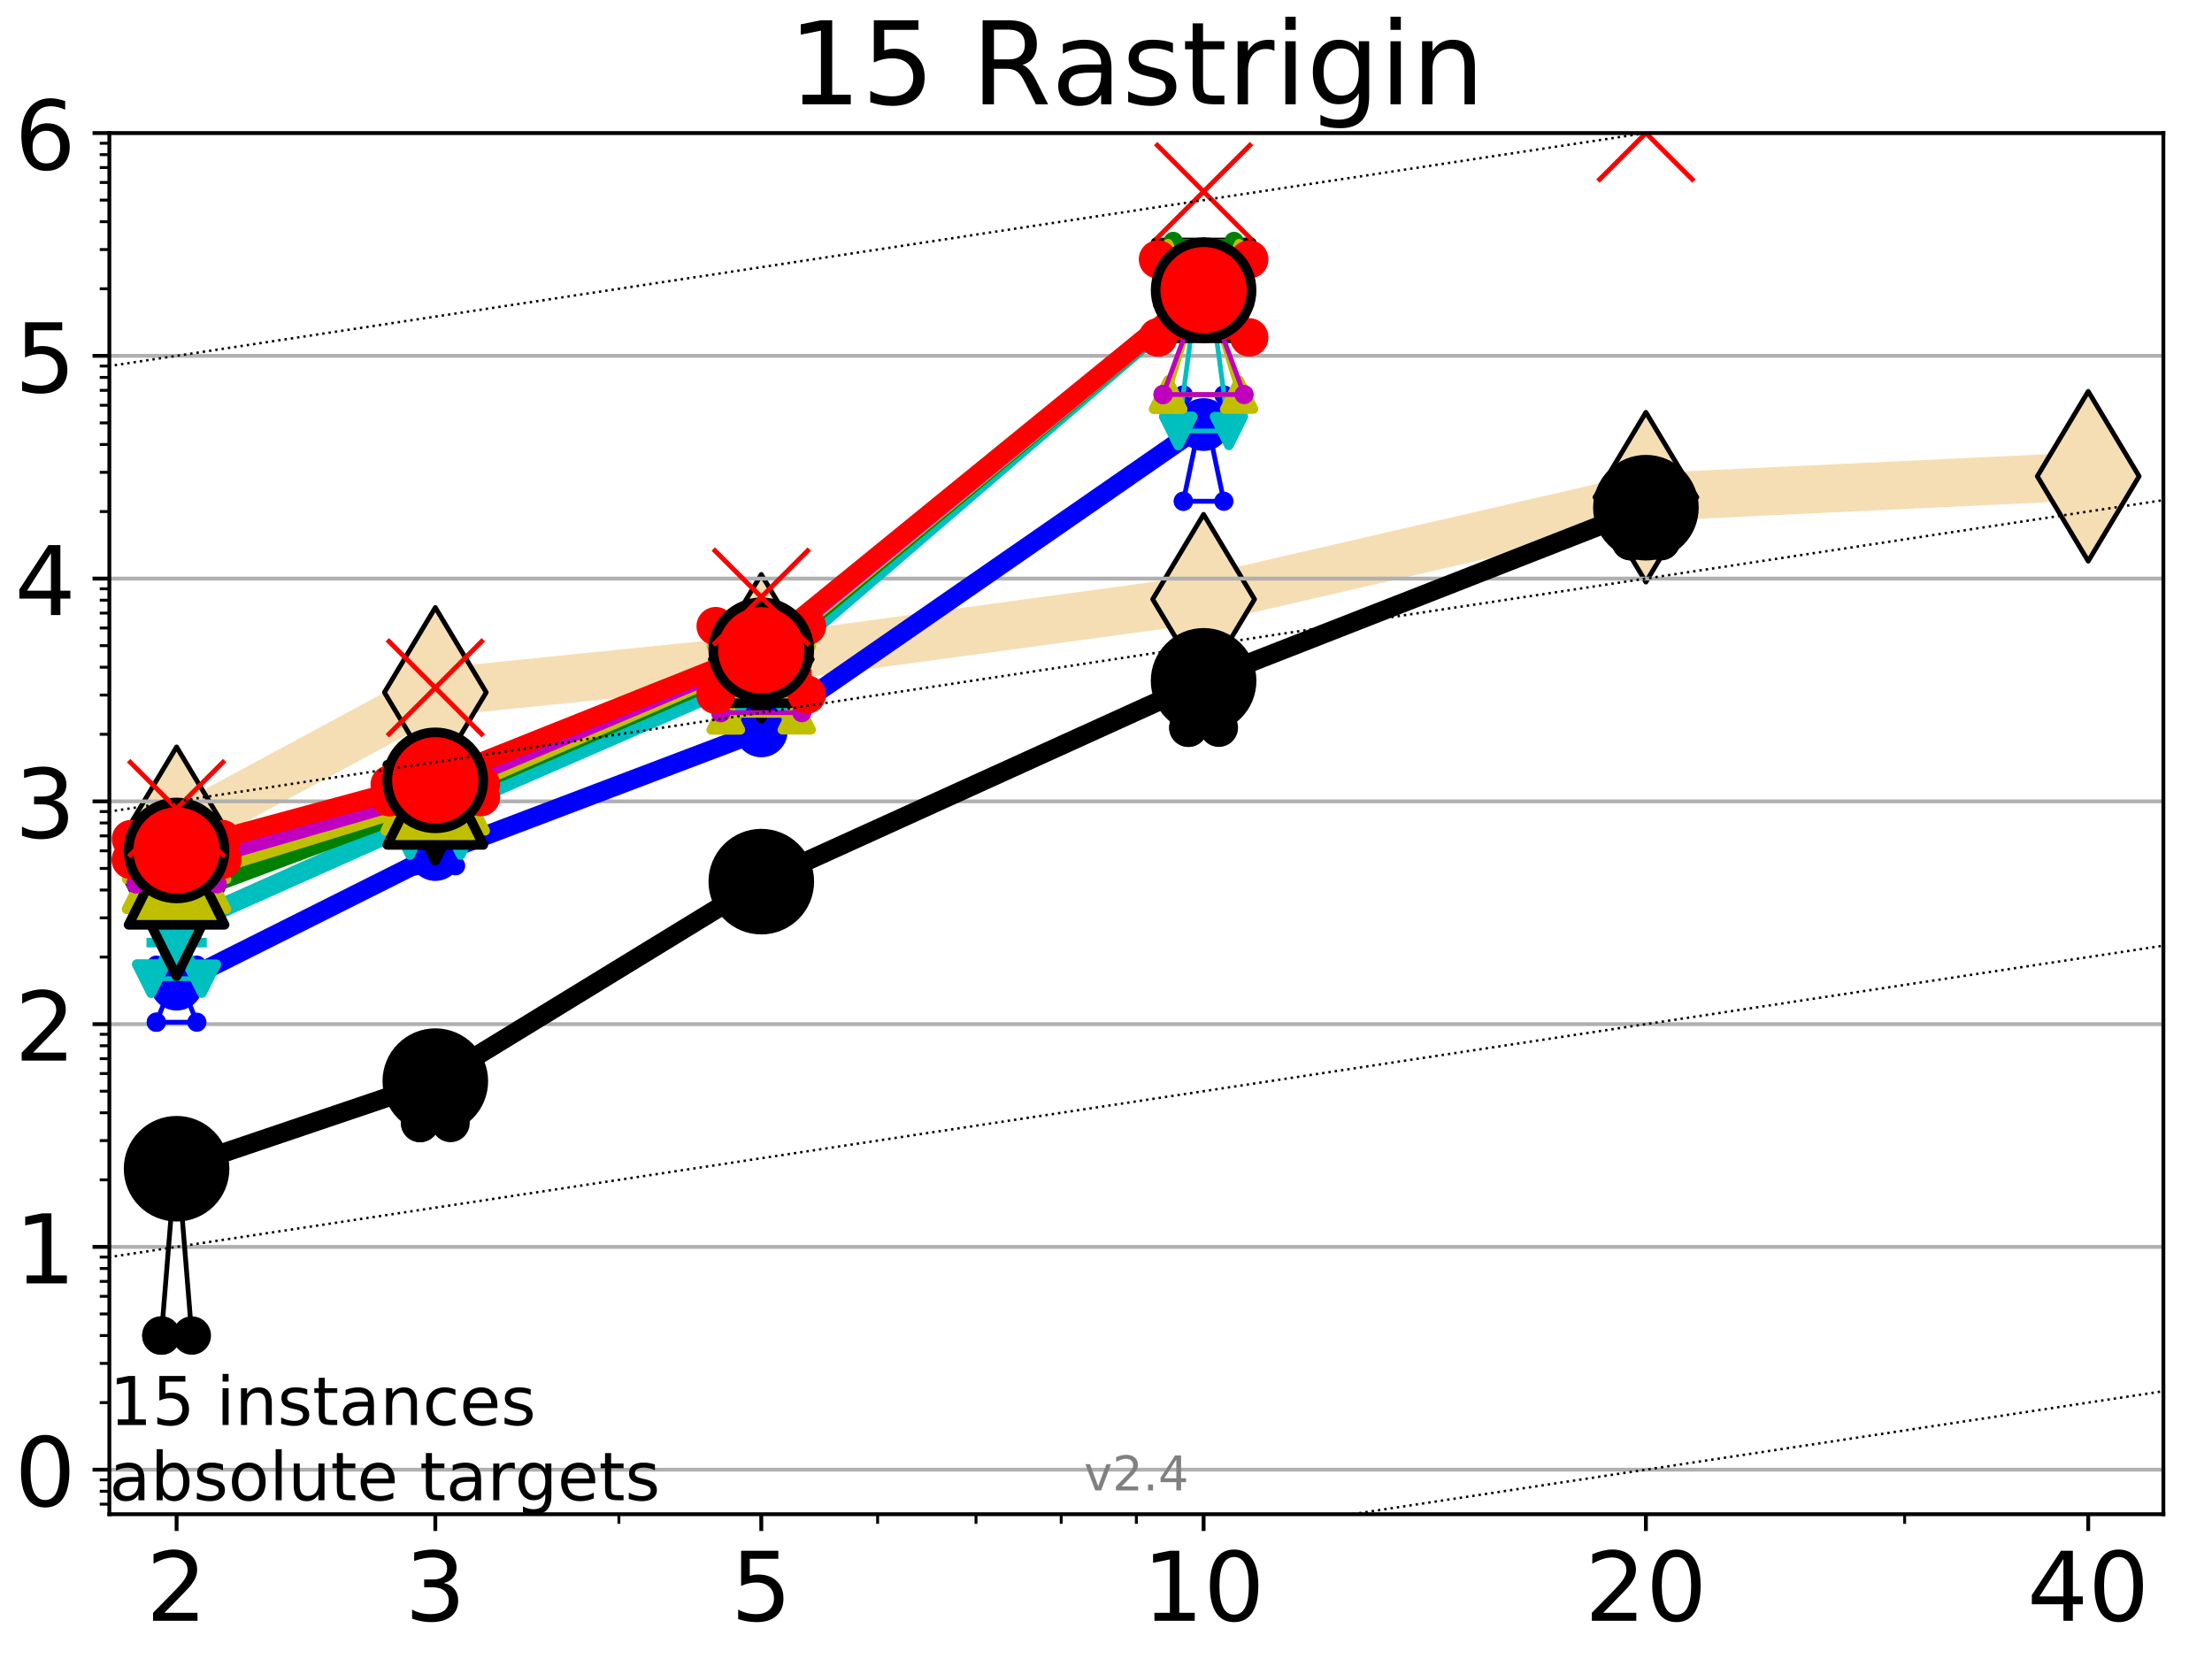 <?xml version="1.0" encoding="utf-8" standalone="no"?>
<!DOCTYPE svg PUBLIC "-//W3C//DTD SVG 1.1//EN"
  "http://www.w3.org/Graphics/SVG/1.1/DTD/svg11.dtd">
<!-- Created with matplotlib (http://matplotlib.org/) -->
<svg height="345.6pt" version="1.1" viewBox="0 0 460.8 345.6" width="460.8pt" xmlns="http://www.w3.org/2000/svg" xmlns:xlink="http://www.w3.org/1999/xlink">
 <defs>
  <style type="text/css">
*{stroke-linecap:butt;stroke-linejoin:round;}
  </style>
 </defs>
 <g id="figure_1">
  <g id="patch_1">
   <path d="M 0 345.6 
L 460.8 345.6 
L 460.8 0 
L 0 0 
z
" style="fill:#ffffff;"/>
  </g>
  <g id="axes_1">
   <g id="patch_2">
    <path d="M 22.78 315.44 
L 450.672 315.44 
L 450.672 27.72 
L 22.78 27.72 
z
" style="fill:#ffffff;"/>
   </g>
   <g id="line2d_1">
    <path clip-path="url(#p8fd5f76006)" d="M 36.786 173.282 
L 90.685 144.241 
L 158.59 137.345 
L 250.732 124.83 
L 342.873 103.578 
L 435.015 99.215 
" style="fill:none;stroke:#f5deb3;stroke-linecap:square;stroke-width:10;"/>
    <defs>
     <path d="M -0 17.678 
L 10.607 0 
L 0 -17.678 
L -10.607 -0 
z
" id="m6ea968275c" style="stroke:#000000;stroke-linejoin:miter;"/>
    </defs>
    <g clip-path="url(#p8fd5f76006)">
     <use style="fill:#f5deb3;stroke:#000000;stroke-linejoin:miter;" x="36.786" xlink:href="#m6ea968275c" y="173.282"/>
     <use style="fill:#f5deb3;stroke:#000000;stroke-linejoin:miter;" x="90.685" xlink:href="#m6ea968275c" y="144.241"/>
     <use style="fill:#f5deb3;stroke:#000000;stroke-linejoin:miter;" x="158.59" xlink:href="#m6ea968275c" y="137.345"/>
     <use style="fill:#f5deb3;stroke:#000000;stroke-linejoin:miter;" x="250.732" xlink:href="#m6ea968275c" y="124.83"/>
     <use style="fill:#f5deb3;stroke:#000000;stroke-linejoin:miter;" x="342.873" xlink:href="#m6ea968275c" y="103.578"/>
     <use style="fill:#f5deb3;stroke:#000000;stroke-linejoin:miter;" x="435.015" xlink:href="#m6ea968275c" y="99.215"/>
    </g>
   </g>
   <g id="matplotlib.axis_1">
    <g id="xtick_1">
     <g id="line2d_2">
      <defs>
       <path d="M 0 0 
L 0 3.5 
" id="ma0dfe4efd4" style="stroke:#000000;stroke-width:0.8;"/>
      </defs>
      <g>
       <use style="stroke:#000000;stroke-width:0.8;" x="36.786" xlink:href="#ma0dfe4efd4" y="315.44"/>
      </g>
     </g>
     <g id="text_1">
      <!-- 2 -->
      <defs>
       <path d="M 19.188 8.297 
L 53.609 8.297 
L 53.609 0 
L 7.328 0 
L 7.328 8.297 
Q 12.938 14.109 22.625 23.891 
Q 32.328 33.688 34.812 36.531 
Q 39.547 41.844 41.422 45.531 
Q 43.312 49.219 43.312 52.781 
Q 43.312 58.594 39.234 62.25 
Q 35.156 65.922 28.609 65.922 
Q 23.969 65.922 18.812 64.312 
Q 13.672 62.703 7.812 59.422 
L 7.812 69.391 
Q 13.766 71.781 18.938 73 
Q 24.125 74.219 28.422 74.219 
Q 39.75 74.219 46.484 68.547 
Q 53.219 62.891 53.219 53.422 
Q 53.219 48.922 51.531 44.891 
Q 49.859 40.875 45.406 35.406 
Q 44.188 33.984 37.641 27.219 
Q 31.109 20.453 19.188 8.297 
z
" id="DejaVuSans-32"/>
      </defs>
      <g transform="translate(30.423 337.637)scale(0.2 -0.2)">
       <use xlink:href="#DejaVuSans-32"/>
      </g>
     </g>
    </g>
    <g id="xtick_2">
     <g id="line2d_3">
      <g>
       <use style="stroke:#000000;stroke-width:0.8;" x="90.685" xlink:href="#ma0dfe4efd4" y="315.44"/>
      </g>
     </g>
     <g id="text_2">
      <!-- 3 -->
      <defs>
       <path d="M 40.578 39.312 
Q 47.656 37.797 51.625 33 
Q 55.609 28.219 55.609 21.188 
Q 55.609 10.406 48.188 4.484 
Q 40.766 -1.422 27.094 -1.422 
Q 22.516 -1.422 17.656 -0.516 
Q 12.797 0.391 7.625 2.203 
L 7.625 11.719 
Q 11.719 9.328 16.594 8.109 
Q 21.484 6.891 26.812 6.891 
Q 36.078 6.891 40.938 10.547 
Q 45.797 14.203 45.797 21.188 
Q 45.797 27.641 41.281 31.266 
Q 36.766 34.906 28.719 34.906 
L 20.219 34.906 
L 20.219 43.016 
L 29.109 43.016 
Q 36.375 43.016 40.234 45.922 
Q 44.094 48.828 44.094 54.297 
Q 44.094 59.906 40.109 62.906 
Q 36.141 65.922 28.719 65.922 
Q 24.656 65.922 20.016 65.031 
Q 15.375 64.156 9.812 62.312 
L 9.812 71.094 
Q 15.438 72.656 20.344 73.438 
Q 25.25 74.219 29.594 74.219 
Q 40.828 74.219 47.359 69.109 
Q 53.906 64.016 53.906 55.328 
Q 53.906 49.266 50.438 45.094 
Q 46.969 40.922 40.578 39.312 
z
" id="DejaVuSans-33"/>
      </defs>
      <g transform="translate(84.323 337.637)scale(0.2 -0.2)">
       <use xlink:href="#DejaVuSans-33"/>
      </g>
     </g>
    </g>
    <g id="xtick_3">
     <g id="line2d_4">
      <g>
       <use style="stroke:#000000;stroke-width:0.8;" x="158.59" xlink:href="#ma0dfe4efd4" y="315.44"/>
      </g>
     </g>
     <g id="text_3">
      <!-- 5 -->
      <defs>
       <path d="M 10.797 72.906 
L 49.516 72.906 
L 49.516 64.594 
L 19.828 64.594 
L 19.828 46.734 
Q 21.969 47.469 24.109 47.828 
Q 26.266 48.188 28.422 48.188 
Q 40.625 48.188 47.75 41.5 
Q 54.891 34.812 54.891 23.391 
Q 54.891 11.625 47.562 5.094 
Q 40.234 -1.422 26.906 -1.422 
Q 22.312 -1.422 17.547 -0.641 
Q 12.797 0.141 7.719 1.703 
L 7.719 11.625 
Q 12.109 9.234 16.797 8.062 
Q 21.484 6.891 26.703 6.891 
Q 35.156 6.891 40.078 11.328 
Q 45.016 15.766 45.016 23.391 
Q 45.016 31 40.078 35.438 
Q 35.156 39.891 26.703 39.891 
Q 22.75 39.891 18.812 39.016 
Q 14.891 38.141 10.797 36.281 
z
" id="DejaVuSans-35"/>
      </defs>
      <g transform="translate(152.228 337.637)scale(0.2 -0.2)">
       <use xlink:href="#DejaVuSans-35"/>
      </g>
     </g>
    </g>
    <g id="xtick_4">
     <g id="line2d_5">
      <g>
       <use style="stroke:#000000;stroke-width:0.8;" x="250.732" xlink:href="#ma0dfe4efd4" y="315.44"/>
      </g>
     </g>
     <g id="text_4">
      <!-- 10 -->
      <defs>
       <path d="M 12.406 8.297 
L 28.516 8.297 
L 28.516 63.922 
L 10.984 60.406 
L 10.984 69.391 
L 28.422 72.906 
L 38.281 72.906 
L 38.281 8.297 
L 54.391 8.297 
L 54.391 0 
L 12.406 0 
z
" id="DejaVuSans-31"/>
       <path d="M 31.781 66.406 
Q 24.172 66.406 20.328 58.906 
Q 16.5 51.422 16.5 36.375 
Q 16.5 21.391 20.328 13.891 
Q 24.172 6.391 31.781 6.391 
Q 39.453 6.391 43.281 13.891 
Q 47.125 21.391 47.125 36.375 
Q 47.125 51.422 43.281 58.906 
Q 39.453 66.406 31.781 66.406 
z
M 31.781 74.219 
Q 44.047 74.219 50.516 64.516 
Q 56.984 54.828 56.984 36.375 
Q 56.984 17.969 50.516 8.266 
Q 44.047 -1.422 31.781 -1.422 
Q 19.531 -1.422 13.062 8.266 
Q 6.594 17.969 6.594 36.375 
Q 6.594 54.828 13.062 64.516 
Q 19.531 74.219 31.781 74.219 
z
" id="DejaVuSans-30"/>
      </defs>
      <g transform="translate(238.007 337.637)scale(0.2 -0.2)">
       <use xlink:href="#DejaVuSans-31"/>
       <use x="63.623" xlink:href="#DejaVuSans-30"/>
      </g>
     </g>
    </g>
    <g id="xtick_5">
     <g id="line2d_6">
      <g>
       <use style="stroke:#000000;stroke-width:0.8;" x="342.873" xlink:href="#ma0dfe4efd4" y="315.44"/>
      </g>
     </g>
     <g id="text_5">
      <!-- 20 -->
      <g transform="translate(330.148 337.637)scale(0.2 -0.2)">
       <use xlink:href="#DejaVuSans-32"/>
       <use x="63.623" xlink:href="#DejaVuSans-30"/>
      </g>
     </g>
    </g>
    <g id="xtick_6">
     <g id="line2d_7">
      <g>
       <use style="stroke:#000000;stroke-width:0.8;" x="435.015" xlink:href="#ma0dfe4efd4" y="315.44"/>
      </g>
     </g>
     <g id="text_6">
      <!-- 40 -->
      <defs>
       <path d="M 37.797 64.312 
L 12.891 25.391 
L 37.797 25.391 
z
M 35.203 72.906 
L 47.609 72.906 
L 47.609 25.391 
L 58.016 25.391 
L 58.016 17.188 
L 47.609 17.188 
L 47.609 0 
L 37.797 0 
L 37.797 17.188 
L 4.891 17.188 
L 4.891 26.703 
z
" id="DejaVuSans-34"/>
      </defs>
      <g transform="translate(422.29 337.637)scale(0.2 -0.2)">
       <use xlink:href="#DejaVuSans-34"/>
       <use x="63.623" xlink:href="#DejaVuSans-30"/>
      </g>
     </g>
    </g>
    <g id="xtick_7">
     <g id="line2d_8">
      <defs>
       <path d="M 0 0 
L 0 2 
" id="m0eabb5b75f" style="stroke:#000000;stroke-width:0.6;"/>
      </defs>
      <g>
       <use style="stroke:#000000;stroke-width:0.6;" x="36.786" xlink:href="#m0eabb5b75f" y="315.44"/>
      </g>
     </g>
    </g>
    <g id="xtick_8">
     <g id="line2d_9">
      <g>
       <use style="stroke:#000000;stroke-width:0.6;" x="90.685" xlink:href="#m0eabb5b75f" y="315.44"/>
      </g>
     </g>
    </g>
    <g id="xtick_9">
     <g id="line2d_10">
      <g>
       <use style="stroke:#000000;stroke-width:0.6;" x="128.927" xlink:href="#m0eabb5b75f" y="315.44"/>
      </g>
     </g>
    </g>
    <g id="xtick_10">
     <g id="line2d_11">
      <g>
       <use style="stroke:#000000;stroke-width:0.6;" x="158.59" xlink:href="#m0eabb5b75f" y="315.44"/>
      </g>
     </g>
    </g>
    <g id="xtick_11">
     <g id="line2d_12">
      <g>
       <use style="stroke:#000000;stroke-width:0.6;" x="182.827" xlink:href="#m0eabb5b75f" y="315.44"/>
      </g>
     </g>
    </g>
    <g id="xtick_12">
     <g id="line2d_13">
      <g>
       <use style="stroke:#000000;stroke-width:0.6;" x="203.318" xlink:href="#m0eabb5b75f" y="315.44"/>
      </g>
     </g>
    </g>
    <g id="xtick_13">
     <g id="line2d_14">
      <g>
       <use style="stroke:#000000;stroke-width:0.6;" x="221.069" xlink:href="#m0eabb5b75f" y="315.44"/>
      </g>
     </g>
    </g>
    <g id="xtick_14">
     <g id="line2d_15">
      <g>
       <use style="stroke:#000000;stroke-width:0.6;" x="236.726" xlink:href="#m0eabb5b75f" y="315.44"/>
      </g>
     </g>
    </g>
    <g id="xtick_15">
     <g id="line2d_16">
      <g>
       <use style="stroke:#000000;stroke-width:0.6;" x="342.873" xlink:href="#m0eabb5b75f" y="315.44"/>
      </g>
     </g>
    </g>
    <g id="xtick_16">
     <g id="line2d_17">
      <g>
       <use style="stroke:#000000;stroke-width:0.6;" x="396.773" xlink:href="#m0eabb5b75f" y="315.44"/>
      </g>
     </g>
    </g>
    <g id="xtick_17">
     <g id="line2d_18">
      <g>
       <use style="stroke:#000000;stroke-width:0.6;" x="435.015" xlink:href="#m0eabb5b75f" y="315.44"/>
      </g>
     </g>
    </g>
   </g>
   <g id="matplotlib.axis_2">
    <g id="ytick_1">
     <g id="line2d_19">
      <path clip-path="url(#p8fd5f76006)" d="M 22.78 306.159 
L 450.672 306.159 
" style="fill:none;stroke:#b0b0b0;stroke-linecap:square;stroke-width:0.8;"/>
     </g>
     <g id="line2d_20">
      <defs>
       <path d="M 0 0 
L -3.5 0 
" id="m39ebc55419" style="stroke:#000000;stroke-width:0.8;"/>
      </defs>
      <g>
       <use style="stroke:#000000;stroke-width:0.8;" x="22.78" xlink:href="#m39ebc55419" y="306.159"/>
      </g>
     </g>
     <g id="text_7">
      <!-- 0 -->
      <g transform="translate(3.055 313.757)scale(0.2 -0.2)">
       <use xlink:href="#DejaVuSans-30"/>
      </g>
     </g>
    </g>
    <g id="ytick_2">
     <g id="line2d_21">
      <path clip-path="url(#p8fd5f76006)" d="M 22.78 259.752 
L 450.672 259.752 
" style="fill:none;stroke:#b0b0b0;stroke-linecap:square;stroke-width:0.8;"/>
     </g>
     <g id="line2d_22">
      <g>
       <use style="stroke:#000000;stroke-width:0.8;" x="22.78" xlink:href="#m39ebc55419" y="259.752"/>
      </g>
     </g>
     <g id="text_8">
      <!-- 1 -->
      <g transform="translate(3.055 267.351)scale(0.2 -0.2)">
       <use xlink:href="#DejaVuSans-31"/>
      </g>
     </g>
    </g>
    <g id="ytick_3">
     <g id="line2d_23">
      <path clip-path="url(#p8fd5f76006)" d="M 22.78 213.346 
L 450.672 213.346 
" style="fill:none;stroke:#b0b0b0;stroke-linecap:square;stroke-width:0.8;"/>
     </g>
     <g id="line2d_24">
      <g>
       <use style="stroke:#000000;stroke-width:0.8;" x="22.78" xlink:href="#m39ebc55419" y="213.346"/>
      </g>
     </g>
     <g id="text_9">
      <!-- 2 -->
      <g transform="translate(3.055 220.944)scale(0.2 -0.2)">
       <use xlink:href="#DejaVuSans-32"/>
      </g>
     </g>
    </g>
    <g id="ytick_4">
     <g id="line2d_25">
      <path clip-path="url(#p8fd5f76006)" d="M 22.78 166.939 
L 450.672 166.939 
" style="fill:none;stroke:#b0b0b0;stroke-linecap:square;stroke-width:0.8;"/>
     </g>
     <g id="line2d_26">
      <g>
       <use style="stroke:#000000;stroke-width:0.8;" x="22.78" xlink:href="#m39ebc55419" y="166.939"/>
      </g>
     </g>
     <g id="text_10">
      <!-- 3 -->
      <g transform="translate(3.055 174.538)scale(0.2 -0.2)">
       <use xlink:href="#DejaVuSans-33"/>
      </g>
     </g>
    </g>
    <g id="ytick_5">
     <g id="line2d_27">
      <path clip-path="url(#p8fd5f76006)" d="M 22.78 120.533 
L 450.672 120.533 
" style="fill:none;stroke:#b0b0b0;stroke-linecap:square;stroke-width:0.8;"/>
     </g>
     <g id="line2d_28">
      <g>
       <use style="stroke:#000000;stroke-width:0.8;" x="22.78" xlink:href="#m39ebc55419" y="120.533"/>
      </g>
     </g>
     <g id="text_11">
      <!-- 4 -->
      <g transform="translate(3.055 128.131)scale(0.2 -0.2)">
       <use xlink:href="#DejaVuSans-34"/>
      </g>
     </g>
    </g>
    <g id="ytick_6">
     <g id="line2d_29">
      <path clip-path="url(#p8fd5f76006)" d="M 22.78 74.126 
L 450.672 74.126 
" style="fill:none;stroke:#b0b0b0;stroke-linecap:square;stroke-width:0.8;"/>
     </g>
     <g id="line2d_30">
      <g>
       <use style="stroke:#000000;stroke-width:0.8;" x="22.78" xlink:href="#m39ebc55419" y="74.126"/>
      </g>
     </g>
     <g id="text_12">
      <!-- 5 -->
      <g transform="translate(3.055 81.725)scale(0.2 -0.2)">
       <use xlink:href="#DejaVuSans-35"/>
      </g>
     </g>
    </g>
    <g id="ytick_7">
     <g id="line2d_31">
      <path clip-path="url(#p8fd5f76006)" d="M 22.78 27.72 
L 450.672 27.72 
" style="fill:none;stroke:#b0b0b0;stroke-linecap:square;stroke-width:0.8;"/>
     </g>
     <g id="line2d_32">
      <g>
       <use style="stroke:#000000;stroke-width:0.8;" x="22.78" xlink:href="#m39ebc55419" y="27.72"/>
      </g>
     </g>
     <g id="text_13">
      <!-- 6 -->
      <defs>
       <path d="M 33.016 40.375 
Q 26.375 40.375 22.484 35.828 
Q 18.609 31.297 18.609 23.391 
Q 18.609 15.531 22.484 10.953 
Q 26.375 6.391 33.016 6.391 
Q 39.656 6.391 43.531 10.953 
Q 47.406 15.531 47.406 23.391 
Q 47.406 31.297 43.531 35.828 
Q 39.656 40.375 33.016 40.375 
z
M 52.594 71.297 
L 52.594 62.312 
Q 48.875 64.062 45.094 64.984 
Q 41.312 65.922 37.594 65.922 
Q 27.828 65.922 22.672 59.328 
Q 17.531 52.734 16.797 39.406 
Q 19.672 43.656 24.016 45.922 
Q 28.375 48.188 33.594 48.188 
Q 44.578 48.188 50.953 41.516 
Q 57.328 34.859 57.328 23.391 
Q 57.328 12.156 50.688 5.359 
Q 44.047 -1.422 33.016 -1.422 
Q 20.359 -1.422 13.672 8.266 
Q 6.984 17.969 6.984 36.375 
Q 6.984 53.656 15.188 63.938 
Q 23.391 74.219 37.203 74.219 
Q 40.922 74.219 44.703 73.484 
Q 48.484 72.75 52.594 71.297 
z
" id="DejaVuSans-36"/>
      </defs>
      <g transform="translate(3.055 35.318)scale(0.2 -0.2)">
       <use xlink:href="#DejaVuSans-36"/>
      </g>
     </g>
    </g>
    <g id="ytick_8">
     <g id="line2d_33">
      <defs>
       <path d="M 0 0 
L -2 0 
" id="mb10e52b119" style="stroke:#000000;stroke-width:0.6;"/>
      </defs>
      <g>
       <use style="stroke:#000000;stroke-width:0.6;" x="22.78" xlink:href="#mb10e52b119" y="313.347"/>
      </g>
     </g>
    </g>
    <g id="ytick_9">
     <g id="line2d_34">
      <g>
       <use style="stroke:#000000;stroke-width:0.6;" x="22.78" xlink:href="#mb10e52b119" y="310.656"/>
      </g>
     </g>
    </g>
    <g id="ytick_10">
     <g id="line2d_35">
      <g>
       <use style="stroke:#000000;stroke-width:0.6;" x="22.78" xlink:href="#mb10e52b119" y="308.282"/>
      </g>
     </g>
    </g>
    <g id="ytick_11">
     <g id="line2d_36">
      <g>
       <use style="stroke:#000000;stroke-width:0.6;" x="22.78" xlink:href="#mb10e52b119" y="292.189"/>
      </g>
     </g>
    </g>
    <g id="ytick_12">
     <g id="line2d_37">
      <g>
       <use style="stroke:#000000;stroke-width:0.6;" x="22.78" xlink:href="#mb10e52b119" y="284.017"/>
      </g>
     </g>
    </g>
    <g id="ytick_13">
     <g id="line2d_38">
      <g>
       <use style="stroke:#000000;stroke-width:0.6;" x="22.78" xlink:href="#mb10e52b119" y="278.219"/>
      </g>
     </g>
    </g>
    <g id="ytick_14">
     <g id="line2d_39">
      <g>
       <use style="stroke:#000000;stroke-width:0.6;" x="22.78" xlink:href="#mb10e52b119" y="273.722"/>
      </g>
     </g>
    </g>
    <g id="ytick_15">
     <g id="line2d_40">
      <g>
       <use style="stroke:#000000;stroke-width:0.6;" x="22.78" xlink:href="#mb10e52b119" y="270.047"/>
      </g>
     </g>
    </g>
    <g id="ytick_16">
     <g id="line2d_41">
      <g>
       <use style="stroke:#000000;stroke-width:0.6;" x="22.78" xlink:href="#mb10e52b119" y="266.941"/>
      </g>
     </g>
    </g>
    <g id="ytick_17">
     <g id="line2d_42">
      <g>
       <use style="stroke:#000000;stroke-width:0.6;" x="22.78" xlink:href="#mb10e52b119" y="264.25"/>
      </g>
     </g>
    </g>
    <g id="ytick_18">
     <g id="line2d_43">
      <g>
       <use style="stroke:#000000;stroke-width:0.6;" x="22.78" xlink:href="#mb10e52b119" y="261.876"/>
      </g>
     </g>
    </g>
    <g id="ytick_19">
     <g id="line2d_44">
      <g>
       <use style="stroke:#000000;stroke-width:0.6;" x="22.78" xlink:href="#mb10e52b119" y="245.783"/>
      </g>
     </g>
    </g>
    <g id="ytick_20">
     <g id="line2d_45">
      <g>
       <use style="stroke:#000000;stroke-width:0.6;" x="22.78" xlink:href="#mb10e52b119" y="237.611"/>
      </g>
     </g>
    </g>
    <g id="ytick_21">
     <g id="line2d_46">
      <g>
       <use style="stroke:#000000;stroke-width:0.6;" x="22.78" xlink:href="#mb10e52b119" y="231.813"/>
      </g>
     </g>
    </g>
    <g id="ytick_22">
     <g id="line2d_47">
      <g>
       <use style="stroke:#000000;stroke-width:0.6;" x="22.78" xlink:href="#mb10e52b119" y="227.316"/>
      </g>
     </g>
    </g>
    <g id="ytick_23">
     <g id="line2d_48">
      <g>
       <use style="stroke:#000000;stroke-width:0.6;" x="22.78" xlink:href="#mb10e52b119" y="223.641"/>
      </g>
     </g>
    </g>
    <g id="ytick_24">
     <g id="line2d_49">
      <g>
       <use style="stroke:#000000;stroke-width:0.6;" x="22.78" xlink:href="#mb10e52b119" y="220.534"/>
      </g>
     </g>
    </g>
    <g id="ytick_25">
     <g id="line2d_50">
      <g>
       <use style="stroke:#000000;stroke-width:0.6;" x="22.78" xlink:href="#mb10e52b119" y="217.843"/>
      </g>
     </g>
    </g>
    <g id="ytick_26">
     <g id="line2d_51">
      <g>
       <use style="stroke:#000000;stroke-width:0.6;" x="22.78" xlink:href="#mb10e52b119" y="215.469"/>
      </g>
     </g>
    </g>
    <g id="ytick_27">
     <g id="line2d_52">
      <g>
       <use style="stroke:#000000;stroke-width:0.6;" x="22.78" xlink:href="#mb10e52b119" y="199.376"/>
      </g>
     </g>
    </g>
    <g id="ytick_28">
     <g id="line2d_53">
      <g>
       <use style="stroke:#000000;stroke-width:0.6;" x="22.78" xlink:href="#mb10e52b119" y="191.204"/>
      </g>
     </g>
    </g>
    <g id="ytick_29">
     <g id="line2d_54">
      <g>
       <use style="stroke:#000000;stroke-width:0.6;" x="22.78" xlink:href="#mb10e52b119" y="185.406"/>
      </g>
     </g>
    </g>
    <g id="ytick_30">
     <g id="line2d_55">
      <g>
       <use style="stroke:#000000;stroke-width:0.6;" x="22.78" xlink:href="#mb10e52b119" y="180.909"/>
      </g>
     </g>
    </g>
    <g id="ytick_31">
     <g id="line2d_56">
      <g>
       <use style="stroke:#000000;stroke-width:0.6;" x="22.78" xlink:href="#mb10e52b119" y="177.235"/>
      </g>
     </g>
    </g>
    <g id="ytick_32">
     <g id="line2d_57">
      <g>
       <use style="stroke:#000000;stroke-width:0.6;" x="22.78" xlink:href="#mb10e52b119" y="174.128"/>
      </g>
     </g>
    </g>
    <g id="ytick_33">
     <g id="line2d_58">
      <g>
       <use style="stroke:#000000;stroke-width:0.6;" x="22.78" xlink:href="#mb10e52b119" y="171.437"/>
      </g>
     </g>
    </g>
    <g id="ytick_34">
     <g id="line2d_59">
      <g>
       <use style="stroke:#000000;stroke-width:0.6;" x="22.78" xlink:href="#mb10e52b119" y="169.063"/>
      </g>
     </g>
    </g>
    <g id="ytick_35">
     <g id="line2d_60">
      <g>
       <use style="stroke:#000000;stroke-width:0.6;" x="22.78" xlink:href="#mb10e52b119" y="152.97"/>
      </g>
     </g>
    </g>
    <g id="ytick_36">
     <g id="line2d_61">
      <g>
       <use style="stroke:#000000;stroke-width:0.6;" x="22.78" xlink:href="#mb10e52b119" y="144.798"/>
      </g>
     </g>
    </g>
    <g id="ytick_37">
     <g id="line2d_62">
      <g>
       <use style="stroke:#000000;stroke-width:0.6;" x="22.78" xlink:href="#mb10e52b119" y="139"/>
      </g>
     </g>
    </g>
    <g id="ytick_38">
     <g id="line2d_63">
      <g>
       <use style="stroke:#000000;stroke-width:0.6;" x="22.78" xlink:href="#mb10e52b119" y="134.503"/>
      </g>
     </g>
    </g>
    <g id="ytick_39">
     <g id="line2d_64">
      <g>
       <use style="stroke:#000000;stroke-width:0.6;" x="22.78" xlink:href="#mb10e52b119" y="130.828"/>
      </g>
     </g>
    </g>
    <g id="ytick_40">
     <g id="line2d_65">
      <g>
       <use style="stroke:#000000;stroke-width:0.6;" x="22.78" xlink:href="#mb10e52b119" y="127.721"/>
      </g>
     </g>
    </g>
    <g id="ytick_41">
     <g id="line2d_66">
      <g>
       <use style="stroke:#000000;stroke-width:0.6;" x="22.78" xlink:href="#mb10e52b119" y="125.03"/>
      </g>
     </g>
    </g>
    <g id="ytick_42">
     <g id="line2d_67">
      <g>
       <use style="stroke:#000000;stroke-width:0.6;" x="22.78" xlink:href="#mb10e52b119" y="122.656"/>
      </g>
     </g>
    </g>
    <g id="ytick_43">
     <g id="line2d_68">
      <g>
       <use style="stroke:#000000;stroke-width:0.6;" x="22.78" xlink:href="#mb10e52b119" y="106.563"/>
      </g>
     </g>
    </g>
    <g id="ytick_44">
     <g id="line2d_69">
      <g>
       <use style="stroke:#000000;stroke-width:0.6;" x="22.78" xlink:href="#mb10e52b119" y="98.391"/>
      </g>
     </g>
    </g>
    <g id="ytick_45">
     <g id="line2d_70">
      <g>
       <use style="stroke:#000000;stroke-width:0.6;" x="22.78" xlink:href="#mb10e52b119" y="92.593"/>
      </g>
     </g>
    </g>
    <g id="ytick_46">
     <g id="line2d_71">
      <g>
       <use style="stroke:#000000;stroke-width:0.6;" x="22.78" xlink:href="#mb10e52b119" y="88.096"/>
      </g>
     </g>
    </g>
    <g id="ytick_47">
     <g id="line2d_72">
      <g>
       <use style="stroke:#000000;stroke-width:0.6;" x="22.78" xlink:href="#mb10e52b119" y="84.422"/>
      </g>
     </g>
    </g>
    <g id="ytick_48">
     <g id="line2d_73">
      <g>
       <use style="stroke:#000000;stroke-width:0.6;" x="22.78" xlink:href="#mb10e52b119" y="81.315"/>
      </g>
     </g>
    </g>
    <g id="ytick_49">
     <g id="line2d_74">
      <g>
       <use style="stroke:#000000;stroke-width:0.6;" x="22.78" xlink:href="#mb10e52b119" y="78.624"/>
      </g>
     </g>
    </g>
    <g id="ytick_50">
     <g id="line2d_75">
      <g>
       <use style="stroke:#000000;stroke-width:0.6;" x="22.78" xlink:href="#mb10e52b119" y="76.25"/>
      </g>
     </g>
    </g>
    <g id="ytick_51">
     <g id="line2d_76">
      <g>
       <use style="stroke:#000000;stroke-width:0.6;" x="22.78" xlink:href="#mb10e52b119" y="60.157"/>
      </g>
     </g>
    </g>
    <g id="ytick_52">
     <g id="line2d_77">
      <g>
       <use style="stroke:#000000;stroke-width:0.6;" x="22.78" xlink:href="#mb10e52b119" y="51.985"/>
      </g>
     </g>
    </g>
    <g id="ytick_53">
     <g id="line2d_78">
      <g>
       <use style="stroke:#000000;stroke-width:0.6;" x="22.78" xlink:href="#mb10e52b119" y="46.187"/>
      </g>
     </g>
    </g>
    <g id="ytick_54">
     <g id="line2d_79">
      <g>
       <use style="stroke:#000000;stroke-width:0.6;" x="22.78" xlink:href="#mb10e52b119" y="41.69"/>
      </g>
     </g>
    </g>
    <g id="ytick_55">
     <g id="line2d_80">
      <g>
       <use style="stroke:#000000;stroke-width:0.6;" x="22.78" xlink:href="#mb10e52b119" y="38.015"/>
      </g>
     </g>
    </g>
    <g id="ytick_56">
     <g id="line2d_81">
      <g>
       <use style="stroke:#000000;stroke-width:0.6;" x="22.78" xlink:href="#mb10e52b119" y="34.908"/>
      </g>
     </g>
    </g>
    <g id="ytick_57">
     <g id="line2d_82">
      <g>
       <use style="stroke:#000000;stroke-width:0.6;" x="22.78" xlink:href="#mb10e52b119" y="32.217"/>
      </g>
     </g>
    </g>
    <g id="ytick_58">
     <g id="line2d_83">
      <g>
       <use style="stroke:#000000;stroke-width:0.6;" x="22.78" xlink:href="#mb10e52b119" y="29.843"/>
      </g>
     </g>
    </g>
   </g>
   <g id="line2d_84">
    <path clip-path="url(#p8fd5f76006)" d="M 33.618 278.219 
L 35.836 250.92 
L 33.618 246.293 
L 39.953 246.293 
L 37.736 250.92 
L 39.953 278.219 
L 33.618 278.219 
" style="fill:none;stroke:#000000;stroke-linecap:square;"/>
   </g>
   <g id="line2d_85">
    <path clip-path="url(#p8fd5f76006)" d="M 33.618 278.219 
L 39.953 278.219 
L 39.953 246.293 
L 33.618 246.293 
L 33.618 278.219 
" style="fill:none;"/>
    <defs>
     <path d="M 0 3 
C 0.796 3 1.559 2.684 2.121 2.121 
C 2.684 1.559 3 0.796 3 0 
C 3 -0.796 2.684 -1.559 2.121 -2.121 
C 1.559 -2.684 0.796 -3 0 -3 
C -0.796 -3 -1.559 -2.684 -2.121 -2.121 
C -2.684 -1.559 -3 -0.796 -3 0 
C -3 0.796 -2.684 1.559 -2.121 2.121 
C -1.559 2.684 -0.796 3 0 3 
z
" id="me35d8d87e3" style="stroke:#000000;stroke-width:2;"/>
    </defs>
    <g clip-path="url(#p8fd5f76006)">
     <use style="stroke:#000000;stroke-width:2;" x="33.618" xlink:href="#me35d8d87e3" y="278.219"/>
     <use style="stroke:#000000;stroke-width:2;" x="39.953" xlink:href="#me35d8d87e3" y="278.219"/>
     <use style="stroke:#000000;stroke-width:2;" x="39.953" xlink:href="#me35d8d87e3" y="246.293"/>
     <use style="stroke:#000000;stroke-width:2;" x="33.618" xlink:href="#me35d8d87e3" y="246.293"/>
     <use style="stroke:#000000;stroke-width:2;" x="33.618" xlink:href="#me35d8d87e3" y="278.219"/>
    </g>
   </g>
   <g id="line2d_86">
    <path clip-path="url(#p8fd5f76006)" d="M 33.618 250.92 
L 39.953 250.92 
" style="fill:none;stroke:#000000;stroke-linecap:square;stroke-width:2;"/>
   </g>
   <g id="line2d_87">
    <path clip-path="url(#p8fd5f76006)" d="M 87.518 233.936 
L 89.735 226.396 
L 87.518 219.873 
L 93.853 219.873 
L 91.635 226.396 
L 93.853 233.936 
L 87.518 233.936 
" style="fill:none;stroke:#000000;stroke-linecap:square;"/>
   </g>
   <g id="line2d_88">
    <path clip-path="url(#p8fd5f76006)" d="M 87.518 233.936 
L 93.853 233.936 
L 93.853 219.873 
L 87.518 219.873 
L 87.518 233.936 
" style="fill:none;"/>
    <g clip-path="url(#p8fd5f76006)">
     <use style="stroke:#000000;stroke-width:2;" x="87.518" xlink:href="#me35d8d87e3" y="233.936"/>
     <use style="stroke:#000000;stroke-width:2;" x="93.853" xlink:href="#me35d8d87e3" y="233.936"/>
     <use style="stroke:#000000;stroke-width:2;" x="93.853" xlink:href="#me35d8d87e3" y="219.873"/>
     <use style="stroke:#000000;stroke-width:2;" x="87.518" xlink:href="#me35d8d87e3" y="219.873"/>
     <use style="stroke:#000000;stroke-width:2;" x="87.518" xlink:href="#me35d8d87e3" y="233.936"/>
    </g>
   </g>
   <g id="line2d_89">
    <path clip-path="url(#p8fd5f76006)" d="M 87.518 226.396 
L 93.853 226.396 
" style="fill:none;stroke:#000000;stroke-linecap:square;stroke-width:2;"/>
   </g>
   <g id="line2d_90">
    <path clip-path="url(#p8fd5f76006)" d="M 155.423 186.156 
L 157.64 183.614 
L 155.423 180.486 
L 161.758 180.486 
L 159.541 183.614 
L 161.758 186.156 
L 155.423 186.156 
" style="fill:none;stroke:#000000;stroke-linecap:square;"/>
   </g>
   <g id="line2d_91">
    <path clip-path="url(#p8fd5f76006)" d="M 155.423 186.156 
L 161.758 186.156 
L 161.758 180.486 
L 155.423 180.486 
L 155.423 186.156 
" style="fill:none;"/>
    <g clip-path="url(#p8fd5f76006)">
     <use style="stroke:#000000;stroke-width:2;" x="155.423" xlink:href="#me35d8d87e3" y="186.156"/>
     <use style="stroke:#000000;stroke-width:2;" x="161.758" xlink:href="#me35d8d87e3" y="186.156"/>
     <use style="stroke:#000000;stroke-width:2;" x="161.758" xlink:href="#me35d8d87e3" y="180.486"/>
     <use style="stroke:#000000;stroke-width:2;" x="155.423" xlink:href="#me35d8d87e3" y="180.486"/>
     <use style="stroke:#000000;stroke-width:2;" x="155.423" xlink:href="#me35d8d87e3" y="186.156"/>
    </g>
   </g>
   <g id="line2d_92">
    <path clip-path="url(#p8fd5f76006)" d="M 155.423 183.614 
L 161.758 183.614 
" style="fill:none;stroke:#000000;stroke-linecap:square;stroke-width:2;"/>
   </g>
   <g id="line2d_93">
    <path clip-path="url(#p8fd5f76006)" d="M 247.564 151.599 
L 249.782 144.73 
L 247.564 141.478 
L 253.899 141.478 
L 251.682 144.73 
L 253.899 151.599 
L 247.564 151.599 
" style="fill:none;stroke:#000000;stroke-linecap:square;"/>
   </g>
   <g id="line2d_94">
    <path clip-path="url(#p8fd5f76006)" d="M 247.564 151.599 
L 253.899 151.599 
L 253.899 141.478 
L 247.564 141.478 
L 247.564 151.599 
" style="fill:none;"/>
    <g clip-path="url(#p8fd5f76006)">
     <use style="stroke:#000000;stroke-width:2;" x="247.564" xlink:href="#me35d8d87e3" y="151.599"/>
     <use style="stroke:#000000;stroke-width:2;" x="253.899" xlink:href="#me35d8d87e3" y="151.599"/>
     <use style="stroke:#000000;stroke-width:2;" x="253.899" xlink:href="#me35d8d87e3" y="141.478"/>
     <use style="stroke:#000000;stroke-width:2;" x="247.564" xlink:href="#me35d8d87e3" y="141.478"/>
     <use style="stroke:#000000;stroke-width:2;" x="247.564" xlink:href="#me35d8d87e3" y="151.599"/>
    </g>
   </g>
   <g id="line2d_95">
    <path clip-path="url(#p8fd5f76006)" d="M 247.564 144.73 
L 253.899 144.73 
" style="fill:none;stroke:#000000;stroke-linecap:square;stroke-width:2;"/>
   </g>
   <g id="line2d_96">
    <path clip-path="url(#p8fd5f76006)" d="M 339.706 112.739 
L 341.923 111.836 
L 339.706 107.967 
L 346.041 107.967 
L 343.824 111.836 
L 346.041 112.739 
L 339.706 112.739 
" style="fill:none;stroke:#000000;stroke-linecap:square;"/>
   </g>
   <g id="line2d_97">
    <path clip-path="url(#p8fd5f76006)" d="M 339.706 112.739 
L 346.041 112.739 
L 346.041 107.967 
L 339.706 107.967 
L 339.706 112.739 
" style="fill:none;"/>
    <g clip-path="url(#p8fd5f76006)">
     <use style="stroke:#000000;stroke-width:2;" x="339.706" xlink:href="#me35d8d87e3" y="112.739"/>
     <use style="stroke:#000000;stroke-width:2;" x="346.041" xlink:href="#me35d8d87e3" y="112.739"/>
     <use style="stroke:#000000;stroke-width:2;" x="346.041" xlink:href="#me35d8d87e3" y="107.967"/>
     <use style="stroke:#000000;stroke-width:2;" x="339.706" xlink:href="#me35d8d87e3" y="107.967"/>
     <use style="stroke:#000000;stroke-width:2;" x="339.706" xlink:href="#me35d8d87e3" y="112.739"/>
    </g>
   </g>
   <g id="line2d_98">
    <path clip-path="url(#p8fd5f76006)" d="M 339.706 111.836 
L 346.041 111.836 
" style="fill:none;stroke:#000000;stroke-linecap:square;stroke-width:2;"/>
   </g>
   <g id="line2d_99">
    <path clip-path="url(#p8fd5f76006)" d="M 36.786 243.469 
L 90.685 225.224 
" style="fill:none;stroke:#000000;stroke-linecap:square;stroke-width:4;"/>
   </g>
   <g id="line2d_100">
    <path clip-path="url(#p8fd5f76006)" d="M 90.685 225.224 
L 158.59 183.663 
" style="fill:none;stroke:#000000;stroke-linecap:square;stroke-width:4;"/>
   </g>
   <g id="line2d_101">
    <path clip-path="url(#p8fd5f76006)" d="M 158.59 183.663 
L 250.732 141.829 
" style="fill:none;stroke:#000000;stroke-linecap:square;stroke-width:4;"/>
   </g>
   <g id="line2d_102">
    <path clip-path="url(#p8fd5f76006)" d="M 250.732 141.829 
L 342.873 105.763 
" style="fill:none;stroke:#000000;stroke-linecap:square;stroke-width:4;"/>
   </g>
   <g id="line2d_103">
    <path clip-path="url(#p8fd5f76006)" d="M 36.786 243.469 
L 90.685 225.224 
L 158.59 183.663 
L 250.732 141.829 
L 342.873 105.763 
" style="fill:none;"/>
    <defs>
     <path d="M 0 10 
C 2.652 10 5.196 8.946 7.071 7.071 
C 8.946 5.196 10 2.652 10 0 
C 10 -2.652 8.946 -5.196 7.071 -7.071 
C 5.196 -8.946 2.652 -10 0 -10 
C -2.652 -10 -5.196 -8.946 -7.071 -7.071 
C -8.946 -5.196 -10 -2.652 -10 0 
C -10 2.652 -8.946 5.196 -7.071 7.071 
C -5.196 8.946 -2.652 10 0 10 
z
" id="mfb4fa42eba" style="stroke:#000000;stroke-width:2;"/>
    </defs>
    <g clip-path="url(#p8fd5f76006)">
     <use style="stroke:#000000;stroke-width:2;" x="36.786" xlink:href="#mfb4fa42eba" y="243.469"/>
     <use style="stroke:#000000;stroke-width:2;" x="90.685" xlink:href="#mfb4fa42eba" y="225.224"/>
     <use style="stroke:#000000;stroke-width:2;" x="158.59" xlink:href="#mfb4fa42eba" y="183.663"/>
     <use style="stroke:#000000;stroke-width:2;" x="250.732" xlink:href="#mfb4fa42eba" y="141.829"/>
     <use style="stroke:#000000;stroke-width:2;" x="342.873" xlink:href="#mfb4fa42eba" y="105.763"/>
    </g>
   </g>
   <g id="line2d_104">
    <path clip-path="url(#p8fd5f76006)" d="M 32.563 212.947 
L 35.519 205.616 
L 32.563 201.057 
L 41.009 201.057 
L 38.053 205.616 
L 41.009 212.947 
L 32.563 212.947 
" style="fill:none;stroke:#0000ff;stroke-linecap:square;"/>
   </g>
   <g id="line2d_105">
    <path clip-path="url(#p8fd5f76006)" d="M 32.563 212.947 
L 41.009 212.947 
L 41.009 201.057 
L 32.563 201.057 
L 32.563 212.947 
" style="fill:none;"/>
    <defs>
     <path d="M 0 1.5 
C 0.398 1.5 0.779 1.342 1.061 1.061 
C 1.342 0.779 1.5 0.398 1.5 0 
C 1.5 -0.398 1.342 -0.779 1.061 -1.061 
C 0.779 -1.342 0.398 -1.5 0 -1.5 
C -0.398 -1.5 -0.779 -1.342 -1.061 -1.061 
C -1.342 -0.779 -1.5 -0.398 -1.5 0 
C -1.5 0.398 -1.342 0.779 -1.061 1.061 
C -0.779 1.342 -0.398 1.5 0 1.5 
z
" id="mb2e4f1560d" style="stroke:#0000ff;"/>
    </defs>
    <g clip-path="url(#p8fd5f76006)">
     <use style="fill:#0000ff;stroke:#0000ff;" x="32.563" xlink:href="#mb2e4f1560d" y="212.947"/>
     <use style="fill:#0000ff;stroke:#0000ff;" x="41.009" xlink:href="#mb2e4f1560d" y="212.947"/>
     <use style="fill:#0000ff;stroke:#0000ff;" x="41.009" xlink:href="#mb2e4f1560d" y="201.057"/>
     <use style="fill:#0000ff;stroke:#0000ff;" x="32.563" xlink:href="#mb2e4f1560d" y="201.057"/>
     <use style="fill:#0000ff;stroke:#0000ff;" x="32.563" xlink:href="#mb2e4f1560d" y="212.947"/>
    </g>
   </g>
   <g id="line2d_106">
    <path clip-path="url(#p8fd5f76006)" d="M 32.563 205.616 
L 41.009 205.616 
" style="fill:none;stroke:#0000ff;stroke-linecap:square;stroke-width:2;"/>
   </g>
   <g id="line2d_107">
    <path clip-path="url(#p8fd5f76006)" d="M 86.462 180.353 
L 89.418 176.868 
L 86.462 172.233 
L 94.908 172.233 
L 91.952 176.868 
L 94.908 180.353 
L 86.462 180.353 
" style="fill:none;stroke:#0000ff;stroke-linecap:square;"/>
   </g>
   <g id="line2d_108">
    <path clip-path="url(#p8fd5f76006)" d="M 86.462 180.353 
L 94.908 180.353 
L 94.908 172.233 
L 86.462 172.233 
L 86.462 180.353 
" style="fill:none;"/>
    <g clip-path="url(#p8fd5f76006)">
     <use style="fill:#0000ff;stroke:#0000ff;" x="86.462" xlink:href="#mb2e4f1560d" y="180.353"/>
     <use style="fill:#0000ff;stroke:#0000ff;" x="94.908" xlink:href="#mb2e4f1560d" y="180.353"/>
     <use style="fill:#0000ff;stroke:#0000ff;" x="94.908" xlink:href="#mb2e4f1560d" y="172.233"/>
     <use style="fill:#0000ff;stroke:#0000ff;" x="86.462" xlink:href="#mb2e4f1560d" y="172.233"/>
     <use style="fill:#0000ff;stroke:#0000ff;" x="86.462" xlink:href="#mb2e4f1560d" y="180.353"/>
    </g>
   </g>
   <g id="line2d_109">
    <path clip-path="url(#p8fd5f76006)" d="M 86.462 176.868 
L 94.908 176.868 
" style="fill:none;stroke:#0000ff;stroke-linecap:square;stroke-width:2;"/>
   </g>
   <g id="line2d_110">
    <path clip-path="url(#p8fd5f76006)" d="M 154.367 151.174 
L 157.323 149.725 
L 154.367 147.833 
L 162.814 147.833 
L 159.857 149.725 
L 162.814 151.174 
L 154.367 151.174 
" style="fill:none;stroke:#0000ff;stroke-linecap:square;"/>
   </g>
   <g id="line2d_111">
    <path clip-path="url(#p8fd5f76006)" d="M 154.367 151.174 
L 162.814 151.174 
L 162.814 147.833 
L 154.367 147.833 
L 154.367 151.174 
" style="fill:none;"/>
    <g clip-path="url(#p8fd5f76006)">
     <use style="fill:#0000ff;stroke:#0000ff;" x="154.367" xlink:href="#mb2e4f1560d" y="151.174"/>
     <use style="fill:#0000ff;stroke:#0000ff;" x="162.814" xlink:href="#mb2e4f1560d" y="151.174"/>
     <use style="fill:#0000ff;stroke:#0000ff;" x="162.814" xlink:href="#mb2e4f1560d" y="147.833"/>
     <use style="fill:#0000ff;stroke:#0000ff;" x="154.367" xlink:href="#mb2e4f1560d" y="147.833"/>
     <use style="fill:#0000ff;stroke:#0000ff;" x="154.367" xlink:href="#mb2e4f1560d" y="151.174"/>
    </g>
   </g>
   <g id="line2d_112">
    <path clip-path="url(#p8fd5f76006)" d="M 154.367 149.725 
L 162.814 149.725 
" style="fill:none;stroke:#0000ff;stroke-linecap:square;stroke-width:2;"/>
   </g>
   <g id="line2d_113">
    <path clip-path="url(#p8fd5f76006)" d="M 246.509 104.422 
L 249.465 90.322 
L 246.509 82.265 
L 254.955 82.265 
L 251.999 90.322 
L 254.955 104.422 
L 246.509 104.422 
" style="fill:none;stroke:#0000ff;stroke-linecap:square;"/>
   </g>
   <g id="line2d_114">
    <path clip-path="url(#p8fd5f76006)" d="M 246.509 104.422 
L 254.955 104.422 
L 254.955 82.265 
L 246.509 82.265 
L 246.509 104.422 
" style="fill:none;"/>
    <g clip-path="url(#p8fd5f76006)">
     <use style="fill:#0000ff;stroke:#0000ff;" x="246.509" xlink:href="#mb2e4f1560d" y="104.422"/>
     <use style="fill:#0000ff;stroke:#0000ff;" x="254.955" xlink:href="#mb2e4f1560d" y="104.422"/>
     <use style="fill:#0000ff;stroke:#0000ff;" x="254.955" xlink:href="#mb2e4f1560d" y="82.265"/>
     <use style="fill:#0000ff;stroke:#0000ff;" x="246.509" xlink:href="#mb2e4f1560d" y="82.265"/>
     <use style="fill:#0000ff;stroke:#0000ff;" x="246.509" xlink:href="#mb2e4f1560d" y="104.422"/>
    </g>
   </g>
   <g id="line2d_115">
    <path clip-path="url(#p8fd5f76006)" d="M 246.509 90.322 
L 254.955 90.322 
" style="fill:none;stroke:#0000ff;stroke-linecap:square;stroke-width:2;"/>
   </g>
   <g id="line2d_116">
    <path clip-path="url(#p8fd5f76006)" d="M 36.786 205.013 
L 90.685 178.012 
" style="fill:none;stroke:#0000ff;stroke-linecap:square;stroke-width:4;"/>
   </g>
   <g id="line2d_117">
    <path clip-path="url(#p8fd5f76006)" d="M 90.685 178.012 
L 158.59 152.258 
" style="fill:none;stroke:#0000ff;stroke-linecap:square;stroke-width:4;"/>
   </g>
   <g id="line2d_118">
    <path clip-path="url(#p8fd5f76006)" d="M 158.59 152.258 
L 250.732 88.441 
" style="fill:none;stroke:#0000ff;stroke-linecap:square;stroke-width:4;"/>
   </g>
   <g id="line2d_119">
    <path clip-path="url(#p8fd5f76006)" d="M 36.786 205.013 
L 90.685 178.012 
L 158.59 152.258 
L 250.732 88.441 
" style="fill:none;"/>
    <defs>
     <path d="M 0 5 
C 1.326 5 2.598 4.473 3.536 3.536 
C 4.473 2.598 5 1.326 5 0 
C 5 -1.326 4.473 -2.598 3.536 -3.536 
C 2.598 -4.473 1.326 -5 0 -5 
C -1.326 -5 -2.598 -4.473 -3.536 -3.536 
C -4.473 -2.598 -5 -1.326 -5 0 
C -5 1.326 -4.473 2.598 -3.536 3.536 
C -2.598 4.473 -1.326 5 0 5 
z
" id="m685df13ec4" style="stroke:#0000ff;"/>
    </defs>
    <g clip-path="url(#p8fd5f76006)">
     <use style="fill:#0000ff;stroke:#0000ff;" x="36.786" xlink:href="#m685df13ec4" y="205.013"/>
     <use style="fill:#0000ff;stroke:#0000ff;" x="90.685" xlink:href="#m685df13ec4" y="178.012"/>
     <use style="fill:#0000ff;stroke:#0000ff;" x="158.59" xlink:href="#m685df13ec4" y="152.258"/>
     <use style="fill:#0000ff;stroke:#0000ff;" x="250.732" xlink:href="#m685df13ec4" y="88.441"/>
    </g>
   </g>
   <g id="line2d_120">
    <path clip-path="url(#p8fd5f76006)" d="M 31.507 203.873 
L 35.202 196.363 
L 31.507 187.812 
L 42.065 187.812 
L 38.37 196.363 
L 42.065 203.873 
L 31.507 203.873 
" style="fill:none;stroke:#00bfbf;stroke-linecap:square;"/>
   </g>
   <g id="line2d_121">
    <path clip-path="url(#p8fd5f76006)" d="M 31.507 203.873 
L 42.065 203.873 
L 42.065 187.812 
L 31.507 187.812 
L 31.507 203.873 
" style="fill:none;"/>
    <defs>
     <path d="M -0 3 
L 3 -3 
L -3 -3 
z
" id="m4109488d93" style="stroke:#00bfbf;stroke-linejoin:miter;stroke-width:2;"/>
    </defs>
    <g clip-path="url(#p8fd5f76006)">
     <use style="fill:#00bfbf;stroke:#00bfbf;stroke-linejoin:miter;stroke-width:2;" x="31.507" xlink:href="#m4109488d93" y="203.873"/>
     <use style="fill:#00bfbf;stroke:#00bfbf;stroke-linejoin:miter;stroke-width:2;" x="42.065" xlink:href="#m4109488d93" y="203.873"/>
     <use style="fill:#00bfbf;stroke:#00bfbf;stroke-linejoin:miter;stroke-width:2;" x="42.065" xlink:href="#m4109488d93" y="187.812"/>
     <use style="fill:#00bfbf;stroke:#00bfbf;stroke-linejoin:miter;stroke-width:2;" x="31.507" xlink:href="#m4109488d93" y="187.812"/>
     <use style="fill:#00bfbf;stroke:#00bfbf;stroke-linejoin:miter;stroke-width:2;" x="31.507" xlink:href="#m4109488d93" y="203.873"/>
    </g>
   </g>
   <g id="line2d_122">
    <path clip-path="url(#p8fd5f76006)" d="M 31.507 196.363 
L 42.065 196.363 
" style="fill:none;stroke:#00bfbf;stroke-linecap:square;stroke-width:2;"/>
   </g>
   <g id="line2d_123">
    <path clip-path="url(#p8fd5f76006)" d="M 85.406 175.091 
L 89.101 172.426 
L 85.406 170.003 
L 95.964 170.003 
L 92.269 172.426 
L 95.964 175.091 
L 85.406 175.091 
" style="fill:none;stroke:#00bfbf;stroke-linecap:square;"/>
   </g>
   <g id="line2d_124">
    <path clip-path="url(#p8fd5f76006)" d="M 85.406 175.091 
L 95.964 175.091 
L 95.964 170.003 
L 85.406 170.003 
L 85.406 175.091 
" style="fill:none;"/>
    <g clip-path="url(#p8fd5f76006)">
     <use style="fill:#00bfbf;stroke:#00bfbf;stroke-linejoin:miter;stroke-width:2;" x="85.406" xlink:href="#m4109488d93" y="175.091"/>
     <use style="fill:#00bfbf;stroke:#00bfbf;stroke-linejoin:miter;stroke-width:2;" x="95.964" xlink:href="#m4109488d93" y="175.091"/>
     <use style="fill:#00bfbf;stroke:#00bfbf;stroke-linejoin:miter;stroke-width:2;" x="95.964" xlink:href="#m4109488d93" y="170.003"/>
     <use style="fill:#00bfbf;stroke:#00bfbf;stroke-linejoin:miter;stroke-width:2;" x="85.406" xlink:href="#m4109488d93" y="170.003"/>
     <use style="fill:#00bfbf;stroke:#00bfbf;stroke-linejoin:miter;stroke-width:2;" x="85.406" xlink:href="#m4109488d93" y="175.091"/>
    </g>
   </g>
   <g id="line2d_125">
    <path clip-path="url(#p8fd5f76006)" d="M 85.406 172.426 
L 95.964 172.426 
" style="fill:none;stroke:#00bfbf;stroke-linecap:square;stroke-width:2;"/>
   </g>
   <g id="line2d_126">
    <path clip-path="url(#p8fd5f76006)" d="M 153.311 146.731 
L 157.007 142.632 
L 153.311 137.965 
L 163.869 137.965 
L 160.174 142.632 
L 163.869 146.731 
L 153.311 146.731 
" style="fill:none;stroke:#00bfbf;stroke-linecap:square;"/>
   </g>
   <g id="line2d_127">
    <path clip-path="url(#p8fd5f76006)" d="M 153.311 146.731 
L 163.869 146.731 
L 163.869 137.965 
L 153.311 137.965 
L 153.311 146.731 
" style="fill:none;"/>
    <g clip-path="url(#p8fd5f76006)">
     <use style="fill:#00bfbf;stroke:#00bfbf;stroke-linejoin:miter;stroke-width:2;" x="153.311" xlink:href="#m4109488d93" y="146.731"/>
     <use style="fill:#00bfbf;stroke:#00bfbf;stroke-linejoin:miter;stroke-width:2;" x="163.869" xlink:href="#m4109488d93" y="146.731"/>
     <use style="fill:#00bfbf;stroke:#00bfbf;stroke-linejoin:miter;stroke-width:2;" x="163.869" xlink:href="#m4109488d93" y="137.965"/>
     <use style="fill:#00bfbf;stroke:#00bfbf;stroke-linejoin:miter;stroke-width:2;" x="153.311" xlink:href="#m4109488d93" y="137.965"/>
     <use style="fill:#00bfbf;stroke:#00bfbf;stroke-linejoin:miter;stroke-width:2;" x="153.311" xlink:href="#m4109488d93" y="146.731"/>
    </g>
   </g>
   <g id="line2d_128">
    <path clip-path="url(#p8fd5f76006)" d="M 153.311 142.632 
L 163.869 142.632 
" style="fill:none;stroke:#00bfbf;stroke-linecap:square;stroke-width:2;"/>
   </g>
   <g id="line2d_129">
    <path clip-path="url(#p8fd5f76006)" d="M 245.453 89.782 
L 249.148 62.236 
L 245.453 53.775 
L 256.011 53.775 
L 252.316 62.236 
L 256.011 89.782 
L 245.453 89.782 
" style="fill:none;stroke:#00bfbf;stroke-linecap:square;"/>
   </g>
   <g id="line2d_130">
    <path clip-path="url(#p8fd5f76006)" d="M 245.453 89.782 
L 256.011 89.782 
L 256.011 53.775 
L 245.453 53.775 
L 245.453 89.782 
" style="fill:none;"/>
    <g clip-path="url(#p8fd5f76006)">
     <use style="fill:#00bfbf;stroke:#00bfbf;stroke-linejoin:miter;stroke-width:2;" x="245.453" xlink:href="#m4109488d93" y="89.782"/>
     <use style="fill:#00bfbf;stroke:#00bfbf;stroke-linejoin:miter;stroke-width:2;" x="256.011" xlink:href="#m4109488d93" y="89.782"/>
     <use style="fill:#00bfbf;stroke:#00bfbf;stroke-linejoin:miter;stroke-width:2;" x="256.011" xlink:href="#m4109488d93" y="53.775"/>
     <use style="fill:#00bfbf;stroke:#00bfbf;stroke-linejoin:miter;stroke-width:2;" x="245.453" xlink:href="#m4109488d93" y="53.775"/>
     <use style="fill:#00bfbf;stroke:#00bfbf;stroke-linejoin:miter;stroke-width:2;" x="245.453" xlink:href="#m4109488d93" y="89.782"/>
    </g>
   </g>
   <g id="line2d_131">
    <path clip-path="url(#p8fd5f76006)" d="M 245.453 62.236 
L 256.011 62.236 
" style="fill:none;stroke:#00bfbf;stroke-linecap:square;stroke-width:2;"/>
   </g>
   <g id="line2d_132">
    <path clip-path="url(#p8fd5f76006)" d="M 36.786 193.35 
L 90.685 169.319 
" style="fill:none;stroke:#00bfbf;stroke-linecap:square;stroke-width:4;"/>
   </g>
   <g id="line2d_133">
    <path clip-path="url(#p8fd5f76006)" d="M 90.685 169.319 
L 158.59 139.712 
" style="fill:none;stroke:#00bfbf;stroke-linecap:square;stroke-width:4;"/>
   </g>
   <g id="line2d_134">
    <path clip-path="url(#p8fd5f76006)" d="M 158.59 139.712 
L 250.732 60.511 
" style="fill:none;stroke:#00bfbf;stroke-linecap:square;stroke-width:4;"/>
   </g>
   <g id="line2d_135">
    <path clip-path="url(#p8fd5f76006)" d="M 36.786 193.35 
L 90.685 169.319 
L 158.59 139.712 
L 250.732 60.511 
" style="fill:none;"/>
    <defs>
     <path d="M -0 10 
L 10 -10 
L -10 -10 
z
" id="ma6ce1f5f0c" style="stroke:#000000;stroke-linejoin:miter;stroke-width:2;"/>
    </defs>
    <g clip-path="url(#p8fd5f76006)">
     <use style="fill:#00bfbf;stroke:#000000;stroke-linejoin:miter;stroke-width:2;" x="36.786" xlink:href="#ma6ce1f5f0c" y="193.35"/>
     <use style="fill:#00bfbf;stroke:#000000;stroke-linejoin:miter;stroke-width:2;" x="90.685" xlink:href="#ma6ce1f5f0c" y="169.319"/>
     <use style="fill:#00bfbf;stroke:#000000;stroke-linejoin:miter;stroke-width:2;" x="158.59" xlink:href="#ma6ce1f5f0c" y="139.712"/>
     <use style="fill:#00bfbf;stroke:#000000;stroke-linejoin:miter;stroke-width:2;" x="250.732" xlink:href="#ma6ce1f5f0c" y="60.511"/>
    </g>
   </g>
   <g id="line2d_136">
    <path clip-path="url(#p8fd5f76006)" d="M 30.451 191.305 
L 34.885 187.349 
L 30.451 183.371 
L 43.121 183.371 
L 38.686 187.349 
L 43.121 191.305 
L 30.451 191.305 
" style="fill:none;stroke:#008000;stroke-linecap:square;"/>
   </g>
   <g id="line2d_137">
    <path clip-path="url(#p8fd5f76006)" d="M 30.451 191.305 
L 43.121 191.305 
L 43.121 183.371 
L 30.451 183.371 
L 30.451 191.305 
" style="fill:none;"/>
    <defs>
     <path d="M 0 1.5 
C 0.398 1.5 0.779 1.342 1.061 1.061 
C 1.342 0.779 1.5 0.398 1.5 0 
C 1.5 -0.398 1.342 -0.779 1.061 -1.061 
C 0.779 -1.342 0.398 -1.5 0 -1.5 
C -0.398 -1.5 -0.779 -1.342 -1.061 -1.061 
C -1.342 -0.779 -1.5 -0.398 -1.5 0 
C -1.5 0.398 -1.342 0.779 -1.061 1.061 
C -0.779 1.342 -0.398 1.5 0 1.5 
z
" id="m00f43eadd1" style="stroke:#008000;"/>
    </defs>
    <g clip-path="url(#p8fd5f76006)">
     <use style="fill:#008000;stroke:#008000;" x="30.451" xlink:href="#m00f43eadd1" y="191.305"/>
     <use style="fill:#008000;stroke:#008000;" x="43.121" xlink:href="#m00f43eadd1" y="191.305"/>
     <use style="fill:#008000;stroke:#008000;" x="43.121" xlink:href="#m00f43eadd1" y="183.371"/>
     <use style="fill:#008000;stroke:#008000;" x="30.451" xlink:href="#m00f43eadd1" y="183.371"/>
     <use style="fill:#008000;stroke:#008000;" x="30.451" xlink:href="#m00f43eadd1" y="191.305"/>
    </g>
   </g>
   <g id="line2d_138">
    <path clip-path="url(#p8fd5f76006)" d="M 30.451 187.349 
L 43.121 187.349 
" style="fill:none;stroke:#008000;stroke-linecap:square;stroke-width:2;"/>
   </g>
   <g id="line2d_139">
    <path clip-path="url(#p8fd5f76006)" d="M 84.35 171.758 
L 88.785 170.65 
L 84.35 169.901 
L 97.02 169.901 
L 92.586 170.65 
L 97.02 171.758 
L 84.35 171.758 
" style="fill:none;stroke:#008000;stroke-linecap:square;"/>
   </g>
   <g id="line2d_140">
    <path clip-path="url(#p8fd5f76006)" d="M 84.35 171.758 
L 97.02 171.758 
L 97.02 169.901 
L 84.35 169.901 
L 84.35 171.758 
" style="fill:none;"/>
    <g clip-path="url(#p8fd5f76006)">
     <use style="fill:#008000;stroke:#008000;" x="84.35" xlink:href="#m00f43eadd1" y="171.758"/>
     <use style="fill:#008000;stroke:#008000;" x="97.02" xlink:href="#m00f43eadd1" y="171.758"/>
     <use style="fill:#008000;stroke:#008000;" x="97.02" xlink:href="#m00f43eadd1" y="169.901"/>
     <use style="fill:#008000;stroke:#008000;" x="84.35" xlink:href="#m00f43eadd1" y="169.901"/>
     <use style="fill:#008000;stroke:#008000;" x="84.35" xlink:href="#m00f43eadd1" y="171.758"/>
    </g>
   </g>
   <g id="line2d_141">
    <path clip-path="url(#p8fd5f76006)" d="M 84.35 170.65 
L 97.02 170.65 
" style="fill:none;stroke:#008000;stroke-linecap:square;stroke-width:2;"/>
   </g>
   <g id="line2d_142">
    <path clip-path="url(#p8fd5f76006)" d="M 152.255 142.921 
L 156.69 140.451 
L 152.255 131.287 
L 164.925 131.287 
L 160.491 140.451 
L 164.925 142.921 
L 152.255 142.921 
" style="fill:none;stroke:#008000;stroke-linecap:square;"/>
   </g>
   <g id="line2d_143">
    <path clip-path="url(#p8fd5f76006)" d="M 152.255 142.921 
L 164.925 142.921 
L 164.925 131.287 
L 152.255 131.287 
L 152.255 142.921 
" style="fill:none;"/>
    <g clip-path="url(#p8fd5f76006)">
     <use style="fill:#008000;stroke:#008000;" x="152.255" xlink:href="#m00f43eadd1" y="142.921"/>
     <use style="fill:#008000;stroke:#008000;" x="164.925" xlink:href="#m00f43eadd1" y="142.921"/>
     <use style="fill:#008000;stroke:#008000;" x="164.925" xlink:href="#m00f43eadd1" y="131.287"/>
     <use style="fill:#008000;stroke:#008000;" x="152.255" xlink:href="#m00f43eadd1" y="131.287"/>
     <use style="fill:#008000;stroke:#008000;" x="152.255" xlink:href="#m00f43eadd1" y="142.921"/>
    </g>
   </g>
   <g id="line2d_144">
    <path clip-path="url(#p8fd5f76006)" d="M 152.255 140.451 
L 164.925 140.451 
" style="fill:none;stroke:#008000;stroke-linecap:square;stroke-width:2;"/>
   </g>
   <g id="line2d_145">
    <path clip-path="url(#p8fd5f76006)" d="M 244.397 67.936 
L 248.831 57.708 
L 244.397 50.281 
L 257.067 50.281 
L 252.632 57.708 
L 257.067 67.936 
L 244.397 67.936 
" style="fill:none;stroke:#008000;stroke-linecap:square;"/>
   </g>
   <g id="line2d_146">
    <path clip-path="url(#p8fd5f76006)" d="M 244.397 67.936 
L 257.067 67.936 
L 257.067 50.281 
L 244.397 50.281 
L 244.397 67.936 
" style="fill:none;"/>
    <g clip-path="url(#p8fd5f76006)">
     <use style="fill:#008000;stroke:#008000;" x="244.397" xlink:href="#m00f43eadd1" y="67.936"/>
     <use style="fill:#008000;stroke:#008000;" x="257.067" xlink:href="#m00f43eadd1" y="67.936"/>
     <use style="fill:#008000;stroke:#008000;" x="257.067" xlink:href="#m00f43eadd1" y="50.281"/>
     <use style="fill:#008000;stroke:#008000;" x="244.397" xlink:href="#m00f43eadd1" y="50.281"/>
     <use style="fill:#008000;stroke:#008000;" x="244.397" xlink:href="#m00f43eadd1" y="67.936"/>
    </g>
   </g>
   <g id="line2d_147">
    <path clip-path="url(#p8fd5f76006)" d="M 244.397 57.708 
L 257.067 57.708 
" style="fill:none;stroke:#008000;stroke-linecap:square;stroke-width:2;"/>
   </g>
   <g id="line2d_148">
    <path clip-path="url(#p8fd5f76006)" d="M 36.786 186.793 
L 90.685 166.646 
" style="fill:none;stroke:#008000;stroke-linecap:square;stroke-width:4;"/>
   </g>
   <g id="line2d_149">
    <path clip-path="url(#p8fd5f76006)" d="M 90.685 166.646 
L 158.59 137.164 
" style="fill:none;stroke:#008000;stroke-linecap:square;stroke-width:4;"/>
   </g>
   <g id="line2d_150">
    <path clip-path="url(#p8fd5f76006)" d="M 158.59 137.164 
L 250.732 60.48 
" style="fill:none;stroke:#008000;stroke-linecap:square;stroke-width:4;"/>
   </g>
   <g id="line2d_151">
    <path clip-path="url(#p8fd5f76006)" d="M 36.786 186.793 
L 90.685 166.646 
L 158.59 137.164 
L 250.732 60.48 
" style="fill:none;"/>
    <defs>
     <path d="M 0 5 
C 1.326 5 2.598 4.473 3.536 3.536 
C 4.473 2.598 5 1.326 5 0 
C 5 -1.326 4.473 -2.598 3.536 -3.536 
C 2.598 -4.473 1.326 -5 0 -5 
C -1.326 -5 -2.598 -4.473 -3.536 -3.536 
C -4.473 -2.598 -5 -1.326 -5 0 
C -5 1.326 -4.473 2.598 -3.536 3.536 
C -2.598 4.473 -1.326 5 0 5 
z
" id="m1de5182b50" style="stroke:#008000;"/>
    </defs>
    <g clip-path="url(#p8fd5f76006)">
     <use style="fill:#008000;stroke:#008000;" x="36.786" xlink:href="#m1de5182b50" y="186.793"/>
     <use style="fill:#008000;stroke:#008000;" x="90.685" xlink:href="#m1de5182b50" y="166.646"/>
     <use style="fill:#008000;stroke:#008000;" x="158.59" xlink:href="#m1de5182b50" y="137.164"/>
     <use style="fill:#008000;stroke:#008000;" x="250.732" xlink:href="#m1de5182b50" y="60.48"/>
    </g>
   </g>
   <g id="line2d_152">
    <path clip-path="url(#p8fd5f76006)" d="M 29.395 186.387 
L 34.569 184.161 
L 29.395 180.157 
L 44.177 180.157 
L 39.003 184.161 
L 44.177 186.387 
L 29.395 186.387 
" style="fill:none;stroke:#bfbf00;stroke-linecap:square;"/>
   </g>
   <g id="line2d_153">
    <path clip-path="url(#p8fd5f76006)" d="M 29.395 186.387 
L 44.177 186.387 
L 44.177 180.157 
L 29.395 180.157 
L 29.395 186.387 
" style="fill:none;"/>
    <defs>
     <path d="M 0 -3 
L -3 3 
L 3 3 
z
" id="ma0dc24a60d" style="stroke:#bfbf00;stroke-linejoin:miter;stroke-width:2;"/>
    </defs>
    <g clip-path="url(#p8fd5f76006)">
     <use style="fill:#bfbf00;stroke:#bfbf00;stroke-linejoin:miter;stroke-width:2;" x="29.395" xlink:href="#ma0dc24a60d" y="186.387"/>
     <use style="fill:#bfbf00;stroke:#bfbf00;stroke-linejoin:miter;stroke-width:2;" x="44.177" xlink:href="#ma0dc24a60d" y="186.387"/>
     <use style="fill:#bfbf00;stroke:#bfbf00;stroke-linejoin:miter;stroke-width:2;" x="44.177" xlink:href="#ma0dc24a60d" y="180.157"/>
     <use style="fill:#bfbf00;stroke:#bfbf00;stroke-linejoin:miter;stroke-width:2;" x="29.395" xlink:href="#ma0dc24a60d" y="180.157"/>
     <use style="fill:#bfbf00;stroke:#bfbf00;stroke-linejoin:miter;stroke-width:2;" x="29.395" xlink:href="#ma0dc24a60d" y="186.387"/>
    </g>
   </g>
   <g id="line2d_154">
    <path clip-path="url(#p8fd5f76006)" d="M 29.395 184.161 
L 44.177 184.161 
" style="fill:none;stroke:#bfbf00;stroke-linecap:square;stroke-width:2;"/>
   </g>
   <g id="line2d_155">
    <path clip-path="url(#p8fd5f76006)" d="M 83.294 170.049 
L 88.468 167.064 
L 83.294 165.098 
L 98.076 165.098 
L 92.902 167.064 
L 98.076 170.049 
L 83.294 170.049 
" style="fill:none;stroke:#bfbf00;stroke-linecap:square;"/>
   </g>
   <g id="line2d_156">
    <path clip-path="url(#p8fd5f76006)" d="M 83.294 170.049 
L 98.076 170.049 
L 98.076 165.098 
L 83.294 165.098 
L 83.294 170.049 
" style="fill:none;"/>
    <g clip-path="url(#p8fd5f76006)">
     <use style="fill:#bfbf00;stroke:#bfbf00;stroke-linejoin:miter;stroke-width:2;" x="83.294" xlink:href="#ma0dc24a60d" y="170.049"/>
     <use style="fill:#bfbf00;stroke:#bfbf00;stroke-linejoin:miter;stroke-width:2;" x="98.076" xlink:href="#ma0dc24a60d" y="170.049"/>
     <use style="fill:#bfbf00;stroke:#bfbf00;stroke-linejoin:miter;stroke-width:2;" x="98.076" xlink:href="#ma0dc24a60d" y="165.098"/>
     <use style="fill:#bfbf00;stroke:#bfbf00;stroke-linejoin:miter;stroke-width:2;" x="83.294" xlink:href="#ma0dc24a60d" y="165.098"/>
     <use style="fill:#bfbf00;stroke:#bfbf00;stroke-linejoin:miter;stroke-width:2;" x="83.294" xlink:href="#ma0dc24a60d" y="170.049"/>
    </g>
   </g>
   <g id="line2d_157">
    <path clip-path="url(#p8fd5f76006)" d="M 83.294 167.064 
L 98.076 167.064 
" style="fill:none;stroke:#bfbf00;stroke-linecap:square;stroke-width:2;"/>
   </g>
   <g id="line2d_158">
    <path clip-path="url(#p8fd5f76006)" d="M 151.2 149.025 
L 156.373 140.202 
L 151.2 131.669 
L 165.981 131.669 
L 160.807 140.202 
L 165.981 149.025 
L 151.2 149.025 
" style="fill:none;stroke:#bfbf00;stroke-linecap:square;"/>
   </g>
   <g id="line2d_159">
    <path clip-path="url(#p8fd5f76006)" d="M 151.2 149.025 
L 165.981 149.025 
L 165.981 131.669 
L 151.2 131.669 
L 151.2 149.025 
" style="fill:none;"/>
    <g clip-path="url(#p8fd5f76006)">
     <use style="fill:#bfbf00;stroke:#bfbf00;stroke-linejoin:miter;stroke-width:2;" x="151.2" xlink:href="#ma0dc24a60d" y="149.025"/>
     <use style="fill:#bfbf00;stroke:#bfbf00;stroke-linejoin:miter;stroke-width:2;" x="165.981" xlink:href="#ma0dc24a60d" y="149.025"/>
     <use style="fill:#bfbf00;stroke:#bfbf00;stroke-linejoin:miter;stroke-width:2;" x="165.981" xlink:href="#ma0dc24a60d" y="131.669"/>
     <use style="fill:#bfbf00;stroke:#bfbf00;stroke-linejoin:miter;stroke-width:2;" x="151.2" xlink:href="#ma0dc24a60d" y="131.669"/>
     <use style="fill:#bfbf00;stroke:#bfbf00;stroke-linejoin:miter;stroke-width:2;" x="151.2" xlink:href="#ma0dc24a60d" y="149.025"/>
    </g>
   </g>
   <g id="line2d_160">
    <path clip-path="url(#p8fd5f76006)" d="M 151.2 140.202 
L 165.981 140.202 
" style="fill:none;stroke:#bfbf00;stroke-linecap:square;stroke-width:2;"/>
   </g>
   <g id="line2d_161">
    <path clip-path="url(#p8fd5f76006)" d="M 243.341 82.21 
L 248.515 65.362 
L 243.341 53.768 
L 258.123 53.768 
L 252.949 65.362 
L 258.123 82.21 
L 243.341 82.21 
" style="fill:none;stroke:#bfbf00;stroke-linecap:square;"/>
   </g>
   <g id="line2d_162">
    <path clip-path="url(#p8fd5f76006)" d="M 243.341 82.21 
L 258.123 82.21 
L 258.123 53.768 
L 243.341 53.768 
L 243.341 82.21 
" style="fill:none;"/>
    <g clip-path="url(#p8fd5f76006)">
     <use style="fill:#bfbf00;stroke:#bfbf00;stroke-linejoin:miter;stroke-width:2;" x="243.341" xlink:href="#ma0dc24a60d" y="82.21"/>
     <use style="fill:#bfbf00;stroke:#bfbf00;stroke-linejoin:miter;stroke-width:2;" x="258.123" xlink:href="#ma0dc24a60d" y="82.21"/>
     <use style="fill:#bfbf00;stroke:#bfbf00;stroke-linejoin:miter;stroke-width:2;" x="258.123" xlink:href="#ma0dc24a60d" y="53.768"/>
     <use style="fill:#bfbf00;stroke:#bfbf00;stroke-linejoin:miter;stroke-width:2;" x="243.341" xlink:href="#ma0dc24a60d" y="53.768"/>
     <use style="fill:#bfbf00;stroke:#bfbf00;stroke-linejoin:miter;stroke-width:2;" x="243.341" xlink:href="#ma0dc24a60d" y="82.21"/>
    </g>
   </g>
   <g id="line2d_163">
    <path clip-path="url(#p8fd5f76006)" d="M 243.341 65.362 
L 258.123 65.362 
" style="fill:none;stroke:#bfbf00;stroke-linecap:square;stroke-width:2;"/>
   </g>
   <g id="line2d_164">
    <path clip-path="url(#p8fd5f76006)" d="M 36.786 182.654 
L 90.685 166.009 
" style="fill:none;stroke:#bfbf00;stroke-linecap:square;stroke-width:4;"/>
   </g>
   <g id="line2d_165">
    <path clip-path="url(#p8fd5f76006)" d="M 90.685 166.009 
L 158.59 136.497 
" style="fill:none;stroke:#bfbf00;stroke-linecap:square;stroke-width:4;"/>
   </g>
   <g id="line2d_166">
    <path clip-path="url(#p8fd5f76006)" d="M 158.59 136.497 
L 250.732 60.477 
" style="fill:none;stroke:#bfbf00;stroke-linecap:square;stroke-width:4;"/>
   </g>
   <g id="line2d_167">
    <path clip-path="url(#p8fd5f76006)" d="M 36.786 182.654 
L 90.685 166.009 
L 158.59 136.497 
L 250.732 60.477 
" style="fill:none;"/>
    <defs>
     <path d="M 0 -10 
L -10 10 
L 10 10 
z
" id="m2d532fa9f7" style="stroke:#000000;stroke-linejoin:miter;stroke-width:2;"/>
    </defs>
    <g clip-path="url(#p8fd5f76006)">
     <use style="fill:#bfbf00;stroke:#000000;stroke-linejoin:miter;stroke-width:2;" x="36.786" xlink:href="#m2d532fa9f7" y="182.654"/>
     <use style="fill:#bfbf00;stroke:#000000;stroke-linejoin:miter;stroke-width:2;" x="90.685" xlink:href="#m2d532fa9f7" y="166.009"/>
     <use style="fill:#bfbf00;stroke:#000000;stroke-linejoin:miter;stroke-width:2;" x="158.59" xlink:href="#m2d532fa9f7" y="136.497"/>
     <use style="fill:#bfbf00;stroke:#000000;stroke-linejoin:miter;stroke-width:2;" x="250.732" xlink:href="#m2d532fa9f7" y="60.477"/>
    </g>
   </g>
   <g id="line2d_168">
    <path clip-path="url(#p8fd5f76006)" d="M 28.339 184.114 
L 34.252 180.919 
L 28.339 177.488 
L 45.232 177.488 
L 39.32 180.919 
L 45.232 184.114 
L 28.339 184.114 
" style="fill:none;stroke:#bf00bf;stroke-linecap:square;"/>
   </g>
   <g id="line2d_169">
    <path clip-path="url(#p8fd5f76006)" d="M 28.339 184.114 
L 45.232 184.114 
L 45.232 177.488 
L 28.339 177.488 
L 28.339 184.114 
" style="fill:none;"/>
    <defs>
     <path d="M 0 1.5 
C 0.398 1.5 0.779 1.342 1.061 1.061 
C 1.342 0.779 1.5 0.398 1.5 0 
C 1.5 -0.398 1.342 -0.779 1.061 -1.061 
C 0.779 -1.342 0.398 -1.5 0 -1.5 
C -0.398 -1.5 -0.779 -1.342 -1.061 -1.061 
C -1.342 -0.779 -1.5 -0.398 -1.5 0 
C -1.5 0.398 -1.342 0.779 -1.061 1.061 
C -0.779 1.342 -0.398 1.5 0 1.5 
z
" id="mc3afd183cf" style="stroke:#bf00bf;"/>
    </defs>
    <g clip-path="url(#p8fd5f76006)">
     <use style="fill:#bf00bf;stroke:#bf00bf;" x="28.339" xlink:href="#mc3afd183cf" y="184.114"/>
     <use style="fill:#bf00bf;stroke:#bf00bf;" x="45.232" xlink:href="#mc3afd183cf" y="184.114"/>
     <use style="fill:#bf00bf;stroke:#bf00bf;" x="45.232" xlink:href="#mc3afd183cf" y="177.488"/>
     <use style="fill:#bf00bf;stroke:#bf00bf;" x="28.339" xlink:href="#mc3afd183cf" y="177.488"/>
     <use style="fill:#bf00bf;stroke:#bf00bf;" x="28.339" xlink:href="#mc3afd183cf" y="184.114"/>
    </g>
   </g>
   <g id="line2d_170">
    <path clip-path="url(#p8fd5f76006)" d="M 28.339 180.919 
L 45.232 180.919 
" style="fill:none;stroke:#bf00bf;stroke-linecap:square;stroke-width:2;"/>
   </g>
   <g id="line2d_171">
    <path clip-path="url(#p8fd5f76006)" d="M 82.239 167.959 
L 88.151 165.702 
L 82.239 163.695 
L 99.132 163.695 
L 93.219 165.702 
L 99.132 167.959 
L 82.239 167.959 
" style="fill:none;stroke:#bf00bf;stroke-linecap:square;"/>
   </g>
   <g id="line2d_172">
    <path clip-path="url(#p8fd5f76006)" d="M 82.239 167.959 
L 99.132 167.959 
L 99.132 163.695 
L 82.239 163.695 
L 82.239 167.959 
" style="fill:none;"/>
    <g clip-path="url(#p8fd5f76006)">
     <use style="fill:#bf00bf;stroke:#bf00bf;" x="82.239" xlink:href="#mc3afd183cf" y="167.959"/>
     <use style="fill:#bf00bf;stroke:#bf00bf;" x="99.132" xlink:href="#mc3afd183cf" y="167.959"/>
     <use style="fill:#bf00bf;stroke:#bf00bf;" x="99.132" xlink:href="#mc3afd183cf" y="163.695"/>
     <use style="fill:#bf00bf;stroke:#bf00bf;" x="82.239" xlink:href="#mc3afd183cf" y="163.695"/>
     <use style="fill:#bf00bf;stroke:#bf00bf;" x="82.239" xlink:href="#mc3afd183cf" y="167.959"/>
    </g>
   </g>
   <g id="line2d_173">
    <path clip-path="url(#p8fd5f76006)" d="M 82.239 165.702 
L 99.132 165.702 
" style="fill:none;stroke:#bf00bf;stroke-linecap:square;stroke-width:2;"/>
   </g>
   <g id="line2d_174">
    <path clip-path="url(#p8fd5f76006)" d="M 150.144 148.455 
L 156.056 139.423 
L 150.144 131.271 
L 167.037 131.271 
L 161.124 139.423 
L 167.037 148.455 
L 150.144 148.455 
" style="fill:none;stroke:#bf00bf;stroke-linecap:square;"/>
   </g>
   <g id="line2d_175">
    <path clip-path="url(#p8fd5f76006)" d="M 150.144 148.455 
L 167.037 148.455 
L 167.037 131.271 
L 150.144 131.271 
L 150.144 148.455 
" style="fill:none;"/>
    <g clip-path="url(#p8fd5f76006)">
     <use style="fill:#bf00bf;stroke:#bf00bf;" x="150.144" xlink:href="#mc3afd183cf" y="148.455"/>
     <use style="fill:#bf00bf;stroke:#bf00bf;" x="167.037" xlink:href="#mc3afd183cf" y="148.455"/>
     <use style="fill:#bf00bf;stroke:#bf00bf;" x="167.037" xlink:href="#mc3afd183cf" y="131.271"/>
     <use style="fill:#bf00bf;stroke:#bf00bf;" x="150.144" xlink:href="#mc3afd183cf" y="131.271"/>
     <use style="fill:#bf00bf;stroke:#bf00bf;" x="150.144" xlink:href="#mc3afd183cf" y="148.455"/>
    </g>
   </g>
   <g id="line2d_176">
    <path clip-path="url(#p8fd5f76006)" d="M 150.144 139.423 
L 167.037 139.423 
" style="fill:none;stroke:#bf00bf;stroke-linecap:square;stroke-width:2;"/>
   </g>
   <g id="line2d_177">
    <path clip-path="url(#p8fd5f76006)" d="M 242.285 82.189 
L 248.198 66.149 
L 242.285 53.762 
L 259.178 53.762 
L 253.266 66.149 
L 259.178 82.189 
L 242.285 82.189 
" style="fill:none;stroke:#bf00bf;stroke-linecap:square;"/>
   </g>
   <g id="line2d_178">
    <path clip-path="url(#p8fd5f76006)" d="M 242.285 82.189 
L 259.178 82.189 
L 259.178 53.762 
L 242.285 53.762 
L 242.285 82.189 
" style="fill:none;"/>
    <g clip-path="url(#p8fd5f76006)">
     <use style="fill:#bf00bf;stroke:#bf00bf;" x="242.285" xlink:href="#mc3afd183cf" y="82.189"/>
     <use style="fill:#bf00bf;stroke:#bf00bf;" x="259.178" xlink:href="#mc3afd183cf" y="82.189"/>
     <use style="fill:#bf00bf;stroke:#bf00bf;" x="259.178" xlink:href="#mc3afd183cf" y="53.762"/>
     <use style="fill:#bf00bf;stroke:#bf00bf;" x="242.285" xlink:href="#mc3afd183cf" y="53.762"/>
     <use style="fill:#bf00bf;stroke:#bf00bf;" x="242.285" xlink:href="#mc3afd183cf" y="82.189"/>
    </g>
   </g>
   <g id="line2d_179">
    <path clip-path="url(#p8fd5f76006)" d="M 242.285 66.149 
L 259.178 66.149 
" style="fill:none;stroke:#bf00bf;stroke-linecap:square;stroke-width:2;"/>
   </g>
   <g id="line2d_180">
    <path clip-path="url(#p8fd5f76006)" d="M 36.786 180.156 
L 90.685 164.552 
" style="fill:none;stroke:#bf00bf;stroke-linecap:square;stroke-width:4;"/>
   </g>
   <g id="line2d_181">
    <path clip-path="url(#p8fd5f76006)" d="M 90.685 164.552 
L 158.59 135.952 
" style="fill:none;stroke:#bf00bf;stroke-linecap:square;stroke-width:4;"/>
   </g>
   <g id="line2d_182">
    <path clip-path="url(#p8fd5f76006)" d="M 158.59 135.952 
L 250.732 60.468 
" style="fill:none;stroke:#bf00bf;stroke-linecap:square;stroke-width:4;"/>
   </g>
   <g id="line2d_183">
    <path clip-path="url(#p8fd5f76006)" d="M 36.786 180.156 
L 90.685 164.552 
L 158.59 135.952 
L 250.732 60.468 
" style="fill:none;"/>
    <defs>
     <path d="M 0 5 
C 1.326 5 2.598 4.473 3.536 3.536 
C 4.473 2.598 5 1.326 5 0 
C 5 -1.326 4.473 -2.598 3.536 -3.536 
C 2.598 -4.473 1.326 -5 0 -5 
C -1.326 -5 -2.598 -4.473 -3.536 -3.536 
C -4.473 -2.598 -5 -1.326 -5 0 
C -5 1.326 -4.473 2.598 -3.536 3.536 
C -2.598 4.473 -1.326 5 0 5 
z
" id="m913a87daa6" style="stroke:#bf00bf;"/>
    </defs>
    <g clip-path="url(#p8fd5f76006)">
     <use style="fill:#bf00bf;stroke:#bf00bf;" x="36.786" xlink:href="#m913a87daa6" y="180.156"/>
     <use style="fill:#bf00bf;stroke:#bf00bf;" x="90.685" xlink:href="#m913a87daa6" y="164.552"/>
     <use style="fill:#bf00bf;stroke:#bf00bf;" x="158.59" xlink:href="#m913a87daa6" y="135.952"/>
     <use style="fill:#bf00bf;stroke:#bf00bf;" x="250.732" xlink:href="#m913a87daa6" y="60.468"/>
    </g>
   </g>
   <g id="line2d_184">
    <path clip-path="url(#p8fd5f76006)" d="M 27.283 179.117 
L 33.935 176.993 
L 27.283 174.801 
L 46.288 174.801 
L 39.636 176.993 
L 46.288 179.117 
L 27.283 179.117 
" style="fill:none;stroke:#ff0000;stroke-linecap:square;"/>
   </g>
   <g id="line2d_185">
    <path clip-path="url(#p8fd5f76006)" d="M 27.283 179.117 
L 46.288 179.117 
L 46.288 174.801 
L 27.283 174.801 
L 27.283 179.117 
" style="fill:none;"/>
    <defs>
     <path d="M 0 3 
C 0.796 3 1.559 2.684 2.121 2.121 
C 2.684 1.559 3 0.796 3 0 
C 3 -0.796 2.684 -1.559 2.121 -2.121 
C 1.559 -2.684 0.796 -3 0 -3 
C -0.796 -3 -1.559 -2.684 -2.121 -2.121 
C -2.684 -1.559 -3 -0.796 -3 0 
C -3 0.796 -2.684 1.559 -2.121 2.121 
C -1.559 2.684 -0.796 3 0 3 
z
" id="mad9db3239a" style="stroke:#ff0000;stroke-width:2;"/>
    </defs>
    <g clip-path="url(#p8fd5f76006)">
     <use style="fill:#ff0000;stroke:#ff0000;stroke-width:2;" x="27.283" xlink:href="#mad9db3239a" y="179.117"/>
     <use style="fill:#ff0000;stroke:#ff0000;stroke-width:2;" x="46.288" xlink:href="#mad9db3239a" y="179.117"/>
     <use style="fill:#ff0000;stroke:#ff0000;stroke-width:2;" x="46.288" xlink:href="#mad9db3239a" y="174.801"/>
     <use style="fill:#ff0000;stroke:#ff0000;stroke-width:2;" x="27.283" xlink:href="#mad9db3239a" y="174.801"/>
     <use style="fill:#ff0000;stroke:#ff0000;stroke-width:2;" x="27.283" xlink:href="#mad9db3239a" y="179.117"/>
    </g>
   </g>
   <g id="line2d_186">
    <path clip-path="url(#p8fd5f76006)" d="M 27.283 176.993 
L 46.288 176.993 
" style="fill:none;stroke:#ff0000;stroke-linecap:square;stroke-width:2;"/>
   </g>
   <g id="line2d_187">
    <path clip-path="url(#p8fd5f76006)" d="M 81.183 166.046 
L 87.834 164.791 
L 81.183 163.411 
L 100.187 163.411 
L 93.536 164.791 
L 100.187 166.046 
L 81.183 166.046 
" style="fill:none;stroke:#ff0000;stroke-linecap:square;"/>
   </g>
   <g id="line2d_188">
    <path clip-path="url(#p8fd5f76006)" d="M 81.183 166.046 
L 100.187 166.046 
L 100.187 163.411 
L 81.183 163.411 
L 81.183 166.046 
" style="fill:none;"/>
    <g clip-path="url(#p8fd5f76006)">
     <use style="fill:#ff0000;stroke:#ff0000;stroke-width:2;" x="81.183" xlink:href="#mad9db3239a" y="166.046"/>
     <use style="fill:#ff0000;stroke:#ff0000;stroke-width:2;" x="100.187" xlink:href="#mad9db3239a" y="166.046"/>
     <use style="fill:#ff0000;stroke:#ff0000;stroke-width:2;" x="100.187" xlink:href="#mad9db3239a" y="163.411"/>
     <use style="fill:#ff0000;stroke:#ff0000;stroke-width:2;" x="81.183" xlink:href="#mad9db3239a" y="163.411"/>
     <use style="fill:#ff0000;stroke:#ff0000;stroke-width:2;" x="81.183" xlink:href="#mad9db3239a" y="166.046"/>
    </g>
   </g>
   <g id="line2d_189">
    <path clip-path="url(#p8fd5f76006)" d="M 81.183 164.791 
L 100.187 164.791 
" style="fill:none;stroke:#ff0000;stroke-linecap:square;stroke-width:2;"/>
   </g>
   <g id="line2d_190">
    <path clip-path="url(#p8fd5f76006)" d="M 149.088 144.687 
L 155.74 140.456 
L 149.088 130.443 
L 168.093 130.443 
L 161.441 140.456 
L 168.093 144.687 
L 149.088 144.687 
" style="fill:none;stroke:#ff0000;stroke-linecap:square;"/>
   </g>
   <g id="line2d_191">
    <path clip-path="url(#p8fd5f76006)" d="M 149.088 144.687 
L 168.093 144.687 
L 168.093 130.443 
L 149.088 130.443 
L 149.088 144.687 
" style="fill:none;"/>
    <g clip-path="url(#p8fd5f76006)">
     <use style="fill:#ff0000;stroke:#ff0000;stroke-width:2;" x="149.088" xlink:href="#mad9db3239a" y="144.687"/>
     <use style="fill:#ff0000;stroke:#ff0000;stroke-width:2;" x="168.093" xlink:href="#mad9db3239a" y="144.687"/>
     <use style="fill:#ff0000;stroke:#ff0000;stroke-width:2;" x="168.093" xlink:href="#mad9db3239a" y="130.443"/>
     <use style="fill:#ff0000;stroke:#ff0000;stroke-width:2;" x="149.088" xlink:href="#mad9db3239a" y="130.443"/>
     <use style="fill:#ff0000;stroke:#ff0000;stroke-width:2;" x="149.088" xlink:href="#mad9db3239a" y="144.687"/>
    </g>
   </g>
   <g id="line2d_192">
    <path clip-path="url(#p8fd5f76006)" d="M 149.088 140.456 
L 168.093 140.456 
" style="fill:none;stroke:#ff0000;stroke-linecap:square;stroke-width:2;"/>
   </g>
   <g id="line2d_193">
    <path clip-path="url(#p8fd5f76006)" d="M 241.229 70.282 
L 247.881 62.943 
L 241.229 54.028 
L 260.234 54.028 
L 253.582 62.943 
L 260.234 70.282 
L 241.229 70.282 
" style="fill:none;stroke:#ff0000;stroke-linecap:square;"/>
   </g>
   <g id="line2d_194">
    <path clip-path="url(#p8fd5f76006)" d="M 241.229 70.282 
L 260.234 70.282 
L 260.234 54.028 
L 241.229 54.028 
L 241.229 70.282 
" style="fill:none;"/>
    <g clip-path="url(#p8fd5f76006)">
     <use style="fill:#ff0000;stroke:#ff0000;stroke-width:2;" x="241.229" xlink:href="#mad9db3239a" y="70.282"/>
     <use style="fill:#ff0000;stroke:#ff0000;stroke-width:2;" x="260.234" xlink:href="#mad9db3239a" y="70.282"/>
     <use style="fill:#ff0000;stroke:#ff0000;stroke-width:2;" x="260.234" xlink:href="#mad9db3239a" y="54.028"/>
     <use style="fill:#ff0000;stroke:#ff0000;stroke-width:2;" x="241.229" xlink:href="#mad9db3239a" y="54.028"/>
     <use style="fill:#ff0000;stroke:#ff0000;stroke-width:2;" x="241.229" xlink:href="#mad9db3239a" y="70.282"/>
    </g>
   </g>
   <g id="line2d_195">
    <path clip-path="url(#p8fd5f76006)" d="M 241.229 62.943 
L 260.234 62.943 
" style="fill:none;stroke:#ff0000;stroke-linecap:square;stroke-width:2;"/>
   </g>
   <g id="line2d_196">
    <path clip-path="url(#p8fd5f76006)" d="M 36.786 177.166 
L 90.685 162.558 
" style="fill:none;stroke:#ff0000;stroke-linecap:square;stroke-width:4;"/>
   </g>
   <g id="line2d_197">
    <path clip-path="url(#p8fd5f76006)" d="M 90.685 162.558 
L 158.59 135.47 
" style="fill:none;stroke:#ff0000;stroke-linecap:square;stroke-width:4;"/>
   </g>
   <g id="line2d_198">
    <path clip-path="url(#p8fd5f76006)" d="M 158.59 135.47 
L 250.732 60.454 
" style="fill:none;stroke:#ff0000;stroke-linecap:square;stroke-width:4;"/>
   </g>
   <g id="line2d_199">
    <path clip-path="url(#p8fd5f76006)" d="M 36.786 177.166 
L 90.685 162.558 
L 158.59 135.47 
L 250.732 60.454 
" style="fill:none;"/>
    <defs>
     <path d="M 0 10 
C 2.652 10 5.196 8.946 7.071 7.071 
C 8.946 5.196 10 2.652 10 0 
C 10 -2.652 8.946 -5.196 7.071 -7.071 
C 5.196 -8.946 2.652 -10 0 -10 
C -2.652 -10 -5.196 -8.946 -7.071 -7.071 
C -8.946 -5.196 -10 -2.652 -10 0 
C -10 2.652 -8.946 5.196 -7.071 7.071 
C -5.196 8.946 -2.652 10 0 10 
z
" id="mb21f569a5d" style="stroke:#000000;stroke-width:2;"/>
    </defs>
    <g clip-path="url(#p8fd5f76006)">
     <use style="fill:#ff0000;stroke:#000000;stroke-width:2;" x="36.786" xlink:href="#mb21f569a5d" y="177.166"/>
     <use style="fill:#ff0000;stroke:#000000;stroke-width:2;" x="90.685" xlink:href="#mb21f569a5d" y="162.558"/>
     <use style="fill:#ff0000;stroke:#000000;stroke-width:2;" x="158.59" xlink:href="#mb21f569a5d" y="135.47"/>
     <use style="fill:#ff0000;stroke:#000000;stroke-width:2;" x="250.732" xlink:href="#mb21f569a5d" y="60.454"/>
    </g>
   </g>
   <g id="line2d_200"/>
   <g id="line2d_201"/>
   <g id="line2d_202"/>
   <g id="line2d_203"/>
   <g id="line2d_204"/>
   <g id="line2d_205"/>
   <g id="line2d_206"/>
   <g id="line2d_207">
    <defs>
     <path d="M -10 10 
L 10 -10 
M -10 -10 
L 10 10 
" id="m055e76e41a" style="stroke:#ff0000;"/>
    </defs>
    <g clip-path="url(#p8fd5f76006)">
     <use style="fill:#ff0000;stroke:#ff0000;" x="36.786" xlink:href="#m055e76e41a" y="168.445"/>
     <use style="fill:#ff0000;stroke:#ff0000;" x="90.685" xlink:href="#m055e76e41a" y="143.274"/>
     <use style="fill:#ff0000;stroke:#ff0000;" x="158.59" xlink:href="#m055e76e41a" y="124.376"/>
     <use style="fill:#ff0000;stroke:#ff0000;" x="250.732" xlink:href="#m055e76e41a" y="39.908"/>
     <use style="fill:#ff0000;stroke:#ff0000;" x="342.873" xlink:href="#m055e76e41a" y="27.72"/>
    </g>
   </g>
   <g id="line2d_208">
    <path clip-path="url(#p8fd5f76006)" d="M 76.131 346.6 
L 461.8 288.128 
" style="fill:none;stroke:#000000;stroke-dasharray:0.5,0.825;stroke-dashoffset:0;stroke-width:0.5;"/>
   </g>
   <g id="line2d_209">
    <path clip-path="url(#p8fd5f76006)" d="M -1 265.481 
L 461.8 195.315 
" style="fill:none;stroke:#000000;stroke-dasharray:0.5,0.825;stroke-dashoffset:0;stroke-width:0.5;"/>
   </g>
   <g id="line2d_210">
    <path clip-path="url(#p8fd5f76006)" d="M -1 172.668 
L 461.8 102.502 
" style="fill:none;stroke:#000000;stroke-dasharray:0.5,0.825;stroke-dashoffset:0;stroke-width:0.5;"/>
   </g>
   <g id="line2d_211">
    <path clip-path="url(#p8fd5f76006)" d="M -1 79.855 
L 461.8 9.689 
" style="fill:none;stroke:#000000;stroke-dasharray:0.5,0.825;stroke-dashoffset:0;stroke-width:0.5;"/>
   </g>
   <g id="line2d_212">
    <path clip-path="url(#p8fd5f76006)" style="fill:none;stroke:#000000;stroke-dasharray:0.5,0.825;stroke-dashoffset:0;stroke-width:0.5;"/>
   </g>
   <g id="patch_3">
    <path d="M 22.78 315.44 
L 22.78 27.72 
" style="fill:none;stroke:#000000;stroke-linecap:square;stroke-linejoin:miter;stroke-width:0.8;"/>
   </g>
   <g id="patch_4">
    <path d="M 450.672 315.44 
L 450.672 27.72 
" style="fill:none;stroke:#000000;stroke-linecap:square;stroke-linejoin:miter;stroke-width:0.8;"/>
   </g>
   <g id="patch_5">
    <path d="M 22.78 315.44 
L 450.672 315.44 
" style="fill:none;stroke:#000000;stroke-linecap:square;stroke-linejoin:miter;stroke-width:0.8;"/>
   </g>
   <g id="patch_6">
    <path d="M 22.78 27.72 
L 450.672 27.72 
" style="fill:none;stroke:#000000;stroke-linecap:square;stroke-linejoin:miter;stroke-width:0.8;"/>
   </g>
   <g id="text_14">
    <!-- 15 instances -->
    <defs>
     <path id="DejaVuSans-20"/>
     <path d="M 9.422 54.688 
L 18.406 54.688 
L 18.406 0 
L 9.422 0 
z
M 9.422 75.984 
L 18.406 75.984 
L 18.406 64.594 
L 9.422 64.594 
z
" id="DejaVuSans-69"/>
     <path d="M 54.891 33.016 
L 54.891 0 
L 45.906 0 
L 45.906 32.719 
Q 45.906 40.484 42.875 44.328 
Q 39.844 48.188 33.797 48.188 
Q 26.516 48.188 22.312 43.547 
Q 18.109 38.922 18.109 30.906 
L 18.109 0 
L 9.078 0 
L 9.078 54.688 
L 18.109 54.688 
L 18.109 46.188 
Q 21.344 51.125 25.703 53.562 
Q 30.078 56 35.797 56 
Q 45.219 56 50.047 50.172 
Q 54.891 44.344 54.891 33.016 
z
" id="DejaVuSans-6e"/>
     <path d="M 44.281 53.078 
L 44.281 44.578 
Q 40.484 46.531 36.375 47.5 
Q 32.281 48.484 27.875 48.484 
Q 21.188 48.484 17.844 46.438 
Q 14.5 44.391 14.5 40.281 
Q 14.5 37.156 16.891 35.375 
Q 19.281 33.594 26.516 31.984 
L 29.594 31.297 
Q 39.156 29.25 43.188 25.516 
Q 47.219 21.781 47.219 15.094 
Q 47.219 7.469 41.188 3.016 
Q 35.156 -1.422 24.609 -1.422 
Q 20.219 -1.422 15.453 -0.562 
Q 10.688 0.297 5.422 2 
L 5.422 11.281 
Q 10.406 8.688 15.234 7.391 
Q 20.062 6.109 24.812 6.109 
Q 31.156 6.109 34.562 8.281 
Q 37.984 10.453 37.984 14.406 
Q 37.984 18.062 35.516 20.016 
Q 33.062 21.969 24.703 23.781 
L 21.578 24.516 
Q 13.234 26.266 9.516 29.906 
Q 5.812 33.547 5.812 39.891 
Q 5.812 47.609 11.281 51.797 
Q 16.75 56 26.812 56 
Q 31.781 56 36.172 55.266 
Q 40.578 54.547 44.281 53.078 
z
" id="DejaVuSans-73"/>
     <path d="M 18.312 70.219 
L 18.312 54.688 
L 36.812 54.688 
L 36.812 47.703 
L 18.312 47.703 
L 18.312 18.016 
Q 18.312 11.328 20.141 9.422 
Q 21.969 7.516 27.594 7.516 
L 36.812 7.516 
L 36.812 0 
L 27.594 0 
Q 17.188 0 13.234 3.875 
Q 9.281 7.766 9.281 18.016 
L 9.281 47.703 
L 2.688 47.703 
L 2.688 54.688 
L 9.281 54.688 
L 9.281 70.219 
z
" id="DejaVuSans-74"/>
     <path d="M 34.281 27.484 
Q 23.391 27.484 19.188 25 
Q 14.984 22.516 14.984 16.5 
Q 14.984 11.719 18.141 8.906 
Q 21.297 6.109 26.703 6.109 
Q 34.188 6.109 38.703 11.406 
Q 43.219 16.703 43.219 25.484 
L 43.219 27.484 
z
M 52.203 31.203 
L 52.203 0 
L 43.219 0 
L 43.219 8.297 
Q 40.141 3.328 35.547 0.953 
Q 30.953 -1.422 24.312 -1.422 
Q 15.922 -1.422 10.953 3.297 
Q 6 8.016 6 15.922 
Q 6 25.141 12.172 29.828 
Q 18.359 34.516 30.609 34.516 
L 43.219 34.516 
L 43.219 35.406 
Q 43.219 41.609 39.141 45 
Q 35.062 48.391 27.688 48.391 
Q 23 48.391 18.547 47.266 
Q 14.109 46.141 10.016 43.891 
L 10.016 52.203 
Q 14.938 54.109 19.578 55.047 
Q 24.219 56 28.609 56 
Q 40.484 56 46.344 49.844 
Q 52.203 43.703 52.203 31.203 
z
" id="DejaVuSans-61"/>
     <path d="M 48.781 52.594 
L 48.781 44.188 
Q 44.969 46.297 41.141 47.344 
Q 37.312 48.391 33.406 48.391 
Q 24.656 48.391 19.812 42.844 
Q 14.984 37.312 14.984 27.297 
Q 14.984 17.281 19.812 11.734 
Q 24.656 6.203 33.406 6.203 
Q 37.312 6.203 41.141 7.25 
Q 44.969 8.297 48.781 10.406 
L 48.781 2.094 
Q 45.016 0.344 40.984 -0.531 
Q 36.969 -1.422 32.422 -1.422 
Q 20.062 -1.422 12.781 6.344 
Q 5.516 14.109 5.516 27.297 
Q 5.516 40.672 12.859 48.328 
Q 20.219 56 33.016 56 
Q 37.156 56 41.109 55.141 
Q 45.062 54.297 48.781 52.594 
z
" id="DejaVuSans-63"/>
     <path d="M 56.203 29.594 
L 56.203 25.203 
L 14.891 25.203 
Q 15.484 15.922 20.484 11.062 
Q 25.484 6.203 34.422 6.203 
Q 39.594 6.203 44.453 7.469 
Q 49.312 8.734 54.109 11.281 
L 54.109 2.781 
Q 49.266 0.734 44.188 -0.344 
Q 39.109 -1.422 33.891 -1.422 
Q 20.797 -1.422 13.156 6.188 
Q 5.516 13.812 5.516 26.812 
Q 5.516 40.234 12.766 48.109 
Q 20.016 56 32.328 56 
Q 43.359 56 49.781 48.891 
Q 56.203 41.797 56.203 29.594 
z
M 47.219 32.234 
Q 47.125 39.594 43.094 43.984 
Q 39.062 48.391 32.422 48.391 
Q 24.906 48.391 20.391 44.141 
Q 15.875 39.891 15.188 32.172 
z
" id="DejaVuSans-65"/>
    </defs>
    <g transform="translate(22.78 296.851)scale(0.14 -0.14)">
     <use xlink:href="#DejaVuSans-31"/>
     <use x="63.623" xlink:href="#DejaVuSans-35"/>
     <use x="127.246" xlink:href="#DejaVuSans-20"/>
     <use x="159.033" xlink:href="#DejaVuSans-69"/>
     <use x="186.816" xlink:href="#DejaVuSans-6e"/>
     <use x="250.195" xlink:href="#DejaVuSans-73"/>
     <use x="302.295" xlink:href="#DejaVuSans-74"/>
     <use x="341.504" xlink:href="#DejaVuSans-61"/>
     <use x="402.783" xlink:href="#DejaVuSans-6e"/>
     <use x="466.162" xlink:href="#DejaVuSans-63"/>
     <use x="521.143" xlink:href="#DejaVuSans-65"/>
     <use x="582.666" xlink:href="#DejaVuSans-73"/>
    </g>
    <!-- absolute targets -->
    <defs>
     <path d="M 48.688 27.297 
Q 48.688 37.203 44.609 42.844 
Q 40.531 48.484 33.406 48.484 
Q 26.266 48.484 22.188 42.844 
Q 18.109 37.203 18.109 27.297 
Q 18.109 17.391 22.188 11.75 
Q 26.266 6.109 33.406 6.109 
Q 40.531 6.109 44.609 11.75 
Q 48.688 17.391 48.688 27.297 
z
M 18.109 46.391 
Q 20.953 51.266 25.266 53.625 
Q 29.594 56 35.594 56 
Q 45.562 56 51.781 48.094 
Q 58.016 40.188 58.016 27.297 
Q 58.016 14.406 51.781 6.484 
Q 45.562 -1.422 35.594 -1.422 
Q 29.594 -1.422 25.266 0.953 
Q 20.953 3.328 18.109 8.203 
L 18.109 0 
L 9.078 0 
L 9.078 75.984 
L 18.109 75.984 
z
" id="DejaVuSans-62"/>
     <path d="M 30.609 48.391 
Q 23.391 48.391 19.188 42.75 
Q 14.984 37.109 14.984 27.297 
Q 14.984 17.484 19.156 11.844 
Q 23.344 6.203 30.609 6.203 
Q 37.797 6.203 41.984 11.859 
Q 46.188 17.531 46.188 27.297 
Q 46.188 37.016 41.984 42.703 
Q 37.797 48.391 30.609 48.391 
z
M 30.609 56 
Q 42.328 56 49.016 48.375 
Q 55.719 40.766 55.719 27.297 
Q 55.719 13.875 49.016 6.219 
Q 42.328 -1.422 30.609 -1.422 
Q 18.844 -1.422 12.172 6.219 
Q 5.516 13.875 5.516 27.297 
Q 5.516 40.766 12.172 48.375 
Q 18.844 56 30.609 56 
z
" id="DejaVuSans-6f"/>
     <path d="M 9.422 75.984 
L 18.406 75.984 
L 18.406 0 
L 9.422 0 
z
" id="DejaVuSans-6c"/>
     <path d="M 8.5 21.578 
L 8.5 54.688 
L 17.484 54.688 
L 17.484 21.922 
Q 17.484 14.156 20.5 10.266 
Q 23.531 6.391 29.594 6.391 
Q 36.859 6.391 41.078 11.031 
Q 45.312 15.672 45.312 23.688 
L 45.312 54.688 
L 54.297 54.688 
L 54.297 0 
L 45.312 0 
L 45.312 8.406 
Q 42.047 3.422 37.719 1 
Q 33.406 -1.422 27.688 -1.422 
Q 18.266 -1.422 13.375 4.438 
Q 8.5 10.297 8.5 21.578 
z
M 31.109 56 
z
" id="DejaVuSans-75"/>
     <path d="M 41.109 46.297 
Q 39.594 47.172 37.812 47.578 
Q 36.031 48 33.891 48 
Q 26.266 48 22.188 43.047 
Q 18.109 38.094 18.109 28.812 
L 18.109 0 
L 9.078 0 
L 9.078 54.688 
L 18.109 54.688 
L 18.109 46.188 
Q 20.953 51.172 25.484 53.578 
Q 30.031 56 36.531 56 
Q 37.453 56 38.578 55.875 
Q 39.703 55.766 41.062 55.516 
z
" id="DejaVuSans-72"/>
     <path d="M 45.406 27.984 
Q 45.406 37.75 41.375 43.109 
Q 37.359 48.484 30.078 48.484 
Q 22.859 48.484 18.828 43.109 
Q 14.797 37.75 14.797 27.984 
Q 14.797 18.266 18.828 12.891 
Q 22.859 7.516 30.078 7.516 
Q 37.359 7.516 41.375 12.891 
Q 45.406 18.266 45.406 27.984 
z
M 54.391 6.781 
Q 54.391 -7.172 48.188 -13.984 
Q 42 -20.797 29.203 -20.797 
Q 24.469 -20.797 20.266 -20.094 
Q 16.062 -19.391 12.109 -17.922 
L 12.109 -9.188 
Q 16.062 -11.328 19.922 -12.344 
Q 23.781 -13.375 27.781 -13.375 
Q 36.625 -13.375 41.016 -8.766 
Q 45.406 -4.156 45.406 5.172 
L 45.406 9.625 
Q 42.625 4.781 38.281 2.391 
Q 33.938 0 27.875 0 
Q 17.828 0 11.672 7.656 
Q 5.516 15.328 5.516 27.984 
Q 5.516 40.672 11.672 48.328 
Q 17.828 56 27.875 56 
Q 33.938 56 38.281 53.609 
Q 42.625 51.219 45.406 46.391 
L 45.406 54.688 
L 54.391 54.688 
z
" id="DejaVuSans-67"/>
    </defs>
    <g transform="translate(22.78 312.528)scale(0.14 -0.14)">
     <use xlink:href="#DejaVuSans-61"/>
     <use x="61.279" xlink:href="#DejaVuSans-62"/>
     <use x="124.756" xlink:href="#DejaVuSans-73"/>
     <use x="176.855" xlink:href="#DejaVuSans-6f"/>
     <use x="238.037" xlink:href="#DejaVuSans-6c"/>
     <use x="265.82" xlink:href="#DejaVuSans-75"/>
     <use x="329.199" xlink:href="#DejaVuSans-74"/>
     <use x="368.408" xlink:href="#DejaVuSans-65"/>
     <use x="429.932" xlink:href="#DejaVuSans-20"/>
     <use x="461.719" xlink:href="#DejaVuSans-74"/>
     <use x="500.928" xlink:href="#DejaVuSans-61"/>
     <use x="562.207" xlink:href="#DejaVuSans-72"/>
     <use x="603.305" xlink:href="#DejaVuSans-67"/>
     <use x="666.781" xlink:href="#DejaVuSans-65"/>
     <use x="728.305" xlink:href="#DejaVuSans-74"/>
     <use x="767.514" xlink:href="#DejaVuSans-73"/>
    </g>
   </g>
   <g id="text_15">
    <!-- v2.4 -->
    <defs>
     <path d="M 2.984 54.688 
L 12.5 54.688 
L 29.594 8.797 
L 46.688 54.688 
L 56.203 54.688 
L 35.688 0 
L 23.484 0 
z
" id="DejaVuSans-76"/>
     <path d="M 10.688 12.406 
L 21 12.406 
L 21 0 
L 10.688 0 
z
" id="DejaVuSans-2e"/>
    </defs>
    <g style="fill:#808080;" transform="translate(225.815 310.483)scale(0.1 -0.1)">
     <use xlink:href="#DejaVuSans-76"/>
     <use x="59.18" xlink:href="#DejaVuSans-32"/>
     <use x="122.803" xlink:href="#DejaVuSans-2e"/>
     <use x="154.59" xlink:href="#DejaVuSans-34"/>
    </g>
   </g>
   <g id="text_16">
    <!-- 15 Rastrigin -->
    <defs>
     <path d="M 44.391 34.188 
Q 47.562 33.109 50.562 29.594 
Q 53.562 26.078 56.594 19.922 
L 66.609 0 
L 56 0 
L 46.688 18.703 
Q 43.062 26.031 39.672 28.422 
Q 36.281 30.812 30.422 30.812 
L 19.672 30.812 
L 19.672 0 
L 9.812 0 
L 9.812 72.906 
L 32.078 72.906 
Q 44.578 72.906 50.734 67.672 
Q 56.891 62.453 56.891 51.906 
Q 56.891 45.016 53.688 40.469 
Q 50.484 35.938 44.391 34.188 
z
M 19.672 64.797 
L 19.672 38.922 
L 32.078 38.922 
Q 39.203 38.922 42.844 42.219 
Q 46.484 45.516 46.484 51.906 
Q 46.484 58.297 42.844 61.547 
Q 39.203 64.797 32.078 64.797 
z
" id="DejaVuSans-52"/>
    </defs>
    <g transform="translate(164.175 21.72)scale(0.24 -0.24)">
     <use xlink:href="#DejaVuSans-31"/>
     <use x="63.623" xlink:href="#DejaVuSans-35"/>
     <use x="127.246" xlink:href="#DejaVuSans-20"/>
     <use x="159.033" xlink:href="#DejaVuSans-52"/>
     <use x="228.484" xlink:href="#DejaVuSans-61"/>
     <use x="289.764" xlink:href="#DejaVuSans-73"/>
     <use x="341.863" xlink:href="#DejaVuSans-74"/>
     <use x="381.072" xlink:href="#DejaVuSans-72"/>
     <use x="422.186" xlink:href="#DejaVuSans-69"/>
     <use x="449.969" xlink:href="#DejaVuSans-67"/>
     <use x="513.445" xlink:href="#DejaVuSans-69"/>
     <use x="541.229" xlink:href="#DejaVuSans-6e"/>
    </g>
   </g>
  </g>
 </g>
 <defs>
  <clipPath id="p8fd5f76006">
   <rect height="287.72" width="427.892" x="22.78" y="27.72"/>
  </clipPath>
 </defs>
</svg>

